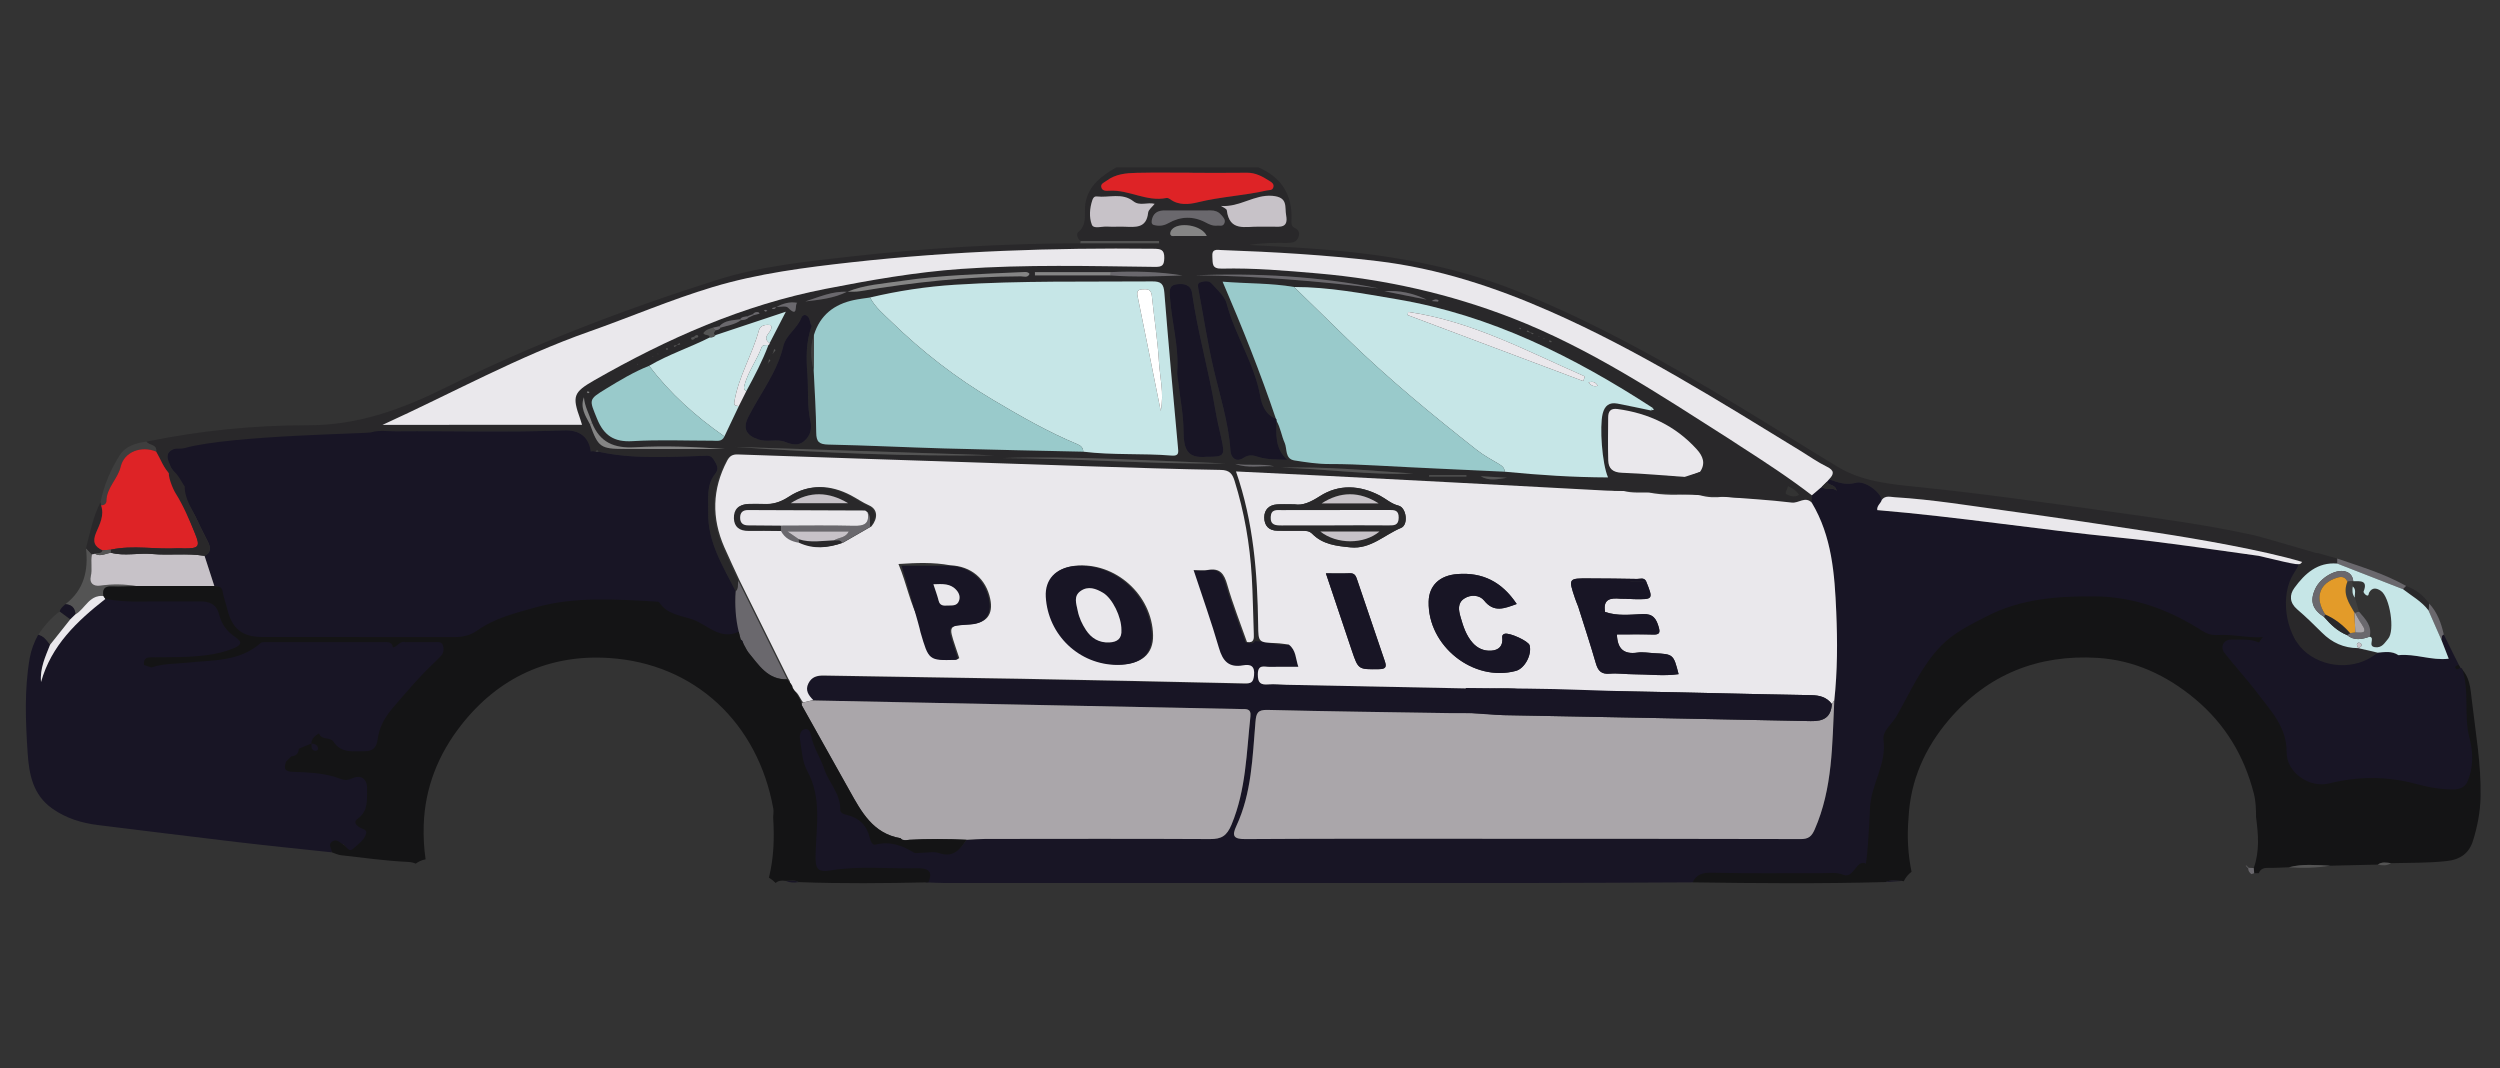 <?xml version="1.0" encoding="utf-8"?>
<!-- Generator: Adobe Illustrator 16.0.0, SVG Export Plug-In . SVG Version: 6.00 Build 0)  -->
<!DOCTYPE svg PUBLIC "-//W3C//DTD SVG 1.1//EN" "http://www.w3.org/Graphics/SVG/1.1/DTD/svg11.dtd">
<svg version="1.1" xmlns="http://www.w3.org/2000/svg" xmlns:xlink="http://www.w3.org/1999/xlink" x="0px" y="0px" width="305.5px"
	 height="130.552px" viewBox="-91.302 -13.448 305.5 130.552" enable-background="new -91.302 -13.448 305.5 130.552"
	 xml:space="preserve">
<rect x="-91.302" y="-13.448" width="305.5" height="130.552" fill="#333333" stroke="none"/>
<g id="Layer_1">
</g>
<g id="Layer_2">
	<g>
		<path fill-rule="evenodd" clip-rule="evenodd" fill="#29282A" d="M40.749,16.006c-0.421-0.273-0.53-0.893-0.311-1.069
			c1.21-0.975,0.687-2.342,0.893-3.522c0.39-2.246,2.005-3.375,3.769-4.409c5.791,0,11.582,0,17.373,0
			c2.834,1.212,4.175,3.361,4.048,6.437c-0.014,0.355-0.066,0.746,0.354,0.941c0.501,0.232,0.698,0.604,0.501,1.129
			c-0.242,0.648-0.782,0.73-1.392,0.724c-1.535-0.018-3.07-0.006-4.61,0.246c2.543,0.147,5.089,0.265,7.628,0.447
			c8.611,0.618,17.045,1.959,25.141,5.214c9.553,3.841,18.462,8.867,27.238,14.172c3.968,2.399,7.894,4.868,11.861,7.269
			c2.983,1.804,6.363,2.125,9.727,2.467c7.85,0.798,15.659,1.91,23.473,3.002c5.915,0.826,11.837,1.613,17.675,2.902
			c1.148,0.254,6.676,1.924,7.813,2.229c0.041,0.586-1.584,0.555-1.654,1.086c3.248,0.874-4.037-1.044-4.355-1.052
			c-4.46-1.068-8.975-1.861-13.507-2.548c-6.111-0.927-12.225-1.846-18.349-2.684c-4.599-0.629-9.185-1.392-13.825-1.674
			c-0.543-0.032-1.148-0.243-1.583,0.319c-0.212-1.012-2.087-2.386-3.195-2.08c-1.212,0.335-2.203-0.071-3.259-0.423
			c0.639-0.647,0.671-1.095-0.276-1.555c-1.106-0.537-2.122-1.264-3.176-1.909c-9.977-6.102-19.881-12.333-30.625-17.061
			c-6.771-2.979-13.721-5.268-21.119-6.148c-6.315-0.752-12.647-1.118-18.993-1.345c-0.637-0.023-1.245-0.21-1.163,0.829
			c0.062,0.792-0.112,1.466,1.147,1.437c3.926-0.094,7.838,0.247,11.75,0.586c8.163,0.707,16.077,2.482,23.708,5.445
			c9.574,3.716,18.076,9.381,26.676,14.857c0.395,0.27,1.208,0.962,1.304,0.852c2.948,1.902,5.891,3.813,8.67,5.96
			c-0.003,0.3-0.006,0.6-0.01,0.898c-0.793-0.821-1.599,0.096-2.435-0.005c-2.78-0.335-5.584-0.487-8.378-0.711
			c-0.411-1.515-1.476-2.417-2.84-3.042c0.724-1.047,0.346-1.938-0.405-2.765c-2.6-2.865-5.872-4.397-9.671-4.916
			c-0.854-0.117-1.142,0.278-1.148,1.012c-0.016,1.748-0.039,3.497,0.006,5.245c0.027,1.024,0.554,1.489,1.672,1.531
			c2.67,0.098,5.336,0.346,8.004,0.533c0.973,3.226-1.461,1.455-2.465,1.811c-0.061-0.229-0.108-0.472-0.402-0.514
			c-0.379-0.054-0.482,0.209-0.562,0.496c-0.192-0.009-0.384-0.017-0.576-0.025c0.061-0.688-0.432-0.923-0.938-1.149
			c-0.873-0.591-1.753-1.314-2.52,0.132l0.018,0.011c-0.229,0.132-0.833,0.058-0.328,0.595c0,0.113,0.001,0.228,0.001,0.341
			c-0.717-0.016-1.434-0.012-2.15-0.049c-6.281-0.33-12.563-0.671-18.844-1.004c-5.155-0.271-10.309-0.542-15.464-0.804
			c-3.593-0.183-7.188-0.35-10.933-0.531c2.154,6.215,2.62,12.473,2.707,18.783c0.029,2.115,0.021,2.107,2.215,2.197
			c0.511,0.02,1.019,0.113,1.529,0.173c-1.36,0.226-2.818-0.408-4.129,0.513c-0.14,0.099-1.274,0.248-1.141-0.775
			c0.893,0.142,0.859-0.427,0.836-1.044c-0.091-2.322-0.111-4.648-0.249-6.968c-0.236-3.974-0.914-7.874-2.099-11.685
			c-0.278-0.892-0.639-1.318-1.7-1.336c-5.42-0.087-10.839-0.279-16.258-0.446c-3.613-0.111-7.225-0.243-10.838-0.364
			C19.98,42.859,9.347,42.511-1.284,42.136c-0.666-0.023-1.015,0.195-1.318,0.773c-1.831,3.474-1.906,6.995-0.342,10.566
			c0.596,1.362,1.24,2.703,1.862,4.053c-0.096,0.432,0.08,0.93-0.315,1.288c-1.558-3.084-3.454-6.017-3.368-9.714
			c0.038-1.645-0.261-3.262,0.881-4.683c0.452-0.563,0.201-1.061-0.176-1.66c-0.398-0.633-0.728-0.523-1.347-0.502
			c-4.261,0.141-8.536,0.41-12.758-0.505c-0.106-0.203-0.214-0.256-0.325-0.003l-0.009,0.007c-0.2,0.002-0.4,0.005-0.601,0.007
			c-0.219-1.74-1.311-2.696-3.259-2.619c-6.87,0.268-13.742,0.048-20.612,0.108c-0.888,0.008-1.746,0.087-2.589,0.354
			c-6.281,0.475-12.583,0.708-18.832,1.575c-1.327-0.06-2.685-0.253-3.738,0.867c-0.247-0.042-0.576,0.002-0.729-0.141
			c-0.51-0.474-1.071-0.715-1.631-0.248c-0.659,0.549-0.214,1.228,0.002,1.83c0.101,0.28,0.326,0.515,0.495,0.77
			c-0.162,0.099-0.324,0.198-0.487,0.298c-0.829-0.787-1.179-1.87-1.737-2.823c0.119-0.91-0.867-0.734-1.188-1.212
			c6.511-1.345,13.133-2.012,19.739-2.002c6.119,0.009,11.465-1.952,16.762-4.578c10.71-5.31,21.845-9.581,33.228-13.184
			c5.317-1.683,10.882-2.244,16.408-2.866c9.29-1.047,18.616-1.581,27.967-1.613c3.212,0,6.425,0,9.638,0
			c-0.001-0.091-0.002-0.182-0.002-0.273C47.139,16.006,43.944,16.006,40.749,16.006z M2.604,30.899
			c0.079-0.109,0.158-0.218,0.237-0.327c-0.056-0.033-0.113-0.067-0.168-0.101c-0.028,0.138-0.056,0.276-0.083,0.414
			c-0.048,0.055-0.098,0.11-0.146,0.164C2.497,30.999,2.551,30.949,2.604,30.899z M3.23,29.665c0.08-0.112,0.16-0.224,0.241-0.336
			c-0.058-0.038-0.116-0.076-0.173-0.113c-0.034,0.139-0.068,0.277-0.102,0.417c-0.045,0.06-0.089,0.119-0.134,0.179
			C3.118,29.762,3.174,29.714,3.23,29.665z M-8.569,28.723c0.13-0.031,0.259-0.062,0.388-0.092
			c-0.035-0.052-0.068-0.103-0.102-0.154c-0.097,0.081-0.194,0.161-0.292,0.242c-0.132,0.027-0.264,0.055-0.396,0.082
			c0.033,0.054,0.065,0.107,0.098,0.161C-8.771,28.882-8.669,28.802-8.569,28.723z M-6.344,27.855
			c0.14-0.067,0.465-0.021,0.338-0.271c-0.093-0.183-0.333-0.035-0.468,0.116c-0.128,0.095-0.479,0.044-0.346,0.29
			C-6.718,28.181-6.483,28-6.344,27.855z M95.663,27.175c0.115,0.079,0.23,0.159,0.349,0.23c0.004,0.002,0.055-0.074,0.085-0.114
			c-0.142-0.042-0.284-0.084-0.425-0.126c-0.104-0.08-0.208-0.159-0.312-0.239c-0.033,0.055-0.067,0.11-0.101,0.165
			C95.394,27.119,95.529,27.147,95.663,27.175z M0.019,25.201c-0.318,0.059-0.666,0.047-0.877,0.365
			c-0.895,0.141-1.85,0.098-2.54,0.851c-0.263,0.061-0.526,0.121-0.79,0.182c-0.423,0.145-0.877,0.237-1.156,0.656
			c0.155,0.356,0.708,0.094,0.8,0.525c-2.443,1.233-5.063,2.087-7.433,3.475c-1.874,0.745-3.594,1.782-5.304,2.828
			c-2.138,1.309-2.019,1.287-1.063,3.638c0.832,2.049,2.08,2.877,4.345,2.74c3.238-0.197,6.496-0.054,9.745-0.056
			c0.551,0,1.165,0.174,1.472-0.519c0.586-1.236,1.175-2.471,1.762-3.706c0.305-0.609,0.611-1.219,0.916-1.828
			c0.997-1.835,1.968-3.681,2.706-5.64c0.098-0.044,0.146-0.121,0.147-0.228c0.604-1.171,1.206-2.343,1.977-3.839
			c-3.101,1.033-5.852,1.95-8.603,2.866c-0.354-0.198-0.086-0.395,0.001-0.592c0.24-0.042,0.488-0.07,0.614-0.326
			c0.849-0.261,1.754-0.366,2.496-0.917c0.338-0.021,0.675-0.043,0.928-0.314c0.21-0.099,0.421-0.197,0.632-0.296
			c0.241-0.061,0.482-0.121,0.724-0.181c-0.05-0.063-0.091-0.167-0.152-0.181c-0.271-0.063-0.5,0.023-0.674,0.247
			C0.469,25.034,0.244,25.118,0.019,25.201z M3.523,24.058c0.502,0.019,1.213-0.169,1.47,0.092c1.314,1.328,0.761-0.396,1.126-0.595
			c-0.949-0.17-1.78,0.104-2.58,0.521c-0.169,0.041-0.337,0.082-0.505,0.124c0.029,0.037,0.052,0.1,0.086,0.106
			C3.327,24.35,3.472,24.277,3.523,24.058z M44.428,20.209c2.921,0.226,5.841,0.102,8.762,0c-2.902-0.469-5.819-0.528-8.744-0.406
			c-3.093,0-6.187,0-9.279,0c0.001,0.136,0.001,0.271,0.001,0.406C38.255,20.209,41.341,20.209,44.428,20.209z M-18.965,38.214
			c-0.327-1.036-0.899-1.999-0.98-3.117c-0.484,1.265,0.184,2.278,0.745,3.314c1.002,2.797,1.282,2.998,4.231,3.004
			c1.291,0.004,2.582,0.003,3.873,0.003c2.792,0,5.583,0,8.375,0c-3.66-0.266-7.329-0.426-10.975-0.211
			C-16.259,41.359-18.001,40.61-18.965,38.214z M12.216,22.197c0.516-0.015,1.042,0.032,1.546-0.053
			c6.521-1.094,13.075-1.811,19.696-1.824c0.342,0,0.824,0.225,1.044-0.294c-0.195-0.27-0.463-0.238-0.707-0.227
			c-5,0.239-10.015,0.347-14.97,1.091c-2.212,0.332-4.486,0.457-6.6,1.323c-1.829-0.107-3.452,0.648-5.129,1.178
			C8.849,23.181,10.611,23.01,12.216,22.197z M8.133,31.821c0.113,2.528,0.291,5.056,0.309,7.586
			c0.008,1.144,0.351,1.45,1.493,1.473c4.7,0.095,9.397,0.336,14.097,0.471c5.679,0.162,11.361,0.269,17.041,0.398
			c3.592,0.444,7.215,0.182,10.813,0.476c0.92,0.075,0.815-0.401,0.755-1.045c-0.579-6.286-1.155-12.573-1.659-18.865
			c-0.085-1.052-0.391-1.381-1.46-1.373c-8.047,0.062-16.101-0.106-24.137,0.408c-3.49,0.223-6.958,0.747-10.373,1.559
			c-0.651,0.102-1.31,0.173-1.954,0.31c-2.416,0.513-4.143,1.832-4.895,4.264C7.677,28.925,7.759,30.372,8.133,31.821z
			 M64.676,37.962c0.504,0.844,0.617,1.837,1.008,2.705c0.333,0.739-0.001,1.964,1.205,2.153c1.407,0.221,2.834,0.443,4.252,0.438
			c1.905-0.006,3.798,0.071,5.697,0.176c5.244,0.289,10.491,0.512,15.736,0.761c4.167,0.407,8.34,0.687,12.626,0.699
			c-0.735-1.673-1.047-6.233-0.653-7.8c0.243-0.971,0.81-1.413,1.795-1.224c1.363,0.26,2.719,0.557,4.078,0.837
			c0.129-0.028,0.258-0.057,0.388-0.084c-0.055-0.077-0.108-0.155-0.162-0.231c-9.641-6.255-19.772-11.328-31.255-13.271
			c-4.167-0.705-8.313-1.5-12.559-1.497c-2.831-0.49-5.693-0.401-8.731-0.647c2.439,5.664,4.623,11.148,6.511,16.745
			c-1.278-0.477-1.721-1.699-1.914-2.771c-0.719-4.013-3.08-7.405-4.102-11.301c-0.237-0.905-1.146-1.654-1.808-2.423
			c-0.385-0.448-0.963-0.305-1.452-0.16c-0.273,0.081-0.271,0.389-0.221,0.663c0.615,3.274,1.114,6.575,1.867,9.816
			c0.771,3.326,1.835,6.587,2.071,10.02c0.077,1.119,0.854,1.445,1.561,0.965c0.708-0.481,1.247-0.33,1.854-0.14
			c1.08,0.339,2.173,0.302,3.545,0.353C64.422,41.304,64.686,39.601,64.676,37.962z M-44.55,38.467c8.095,0,16.189,0,24.372,0
			c-0.078-0.252-0.143-0.492-0.226-0.725c-0.995-2.765-0.848-3.247,1.723-4.718c8.895-5.086,18.154-9.202,28.301-11.181
			c5.475-1.068,10.95-2.037,16.51-2.428c7.897-0.556,15.808-0.348,23.713-0.249c0.914,0.012,1.108-0.215,1.129-1.09
			c0.026-1.062-0.471-1.114-1.313-1.124c-12.308-0.139-24.595,0.288-36.831,1.645c-5.732,0.636-11.467,1.363-17.025,3.033
			c-5.135,1.543-10.06,3.667-15.111,5.445C-28.006,30.135-36.08,34.612-44.55,38.467z M56.117,42.375
			c2.217,0.003,2.294-0.095,1.823-2.277c-0.248-1.15-0.538-2.292-0.729-3.453c-0.791-4.792-2.159-9.467-2.845-14.281
			c-0.15-1.055-1.032-1.193-1.915-1.065c-0.946,0.137-0.835,0.852-0.788,1.549c0.21,3.06,1.114,6.051,0.89,9.157
			c-0.032,0.452,0.091,0.914,0.144,1.372c0.223,1.921,0.612,3.841,0.625,5.764C53.338,41.48,53.76,42.579,56.117,42.375z
			 M7.894,26.374c-0.302-0.361-0.129-0.994-0.657-1.278c-0.269-0.145-0.52,0.036-0.618,0.293c-0.499,1.313-1.878,2.095-2.203,3.467
			c-0.762,3.227-2.831,5.788-4.279,8.664c-0.703,1.396-0.247,2.233,1.23,2.735c1.114,0.38,2.236-0.111,3.277,0.299
			c0.81,0.319,1.588,0.523,2.302-0.084c0.755-0.643,1.013-1.452,0.782-2.481c-0.415-1.859-0.225-3.78-0.365-5.668
			C7.219,30.398,7.159,28.361,7.894,26.374z M54.416,7.669c0-0.004,0-0.008,0-0.013c-2.271,0-4.542-0.037-6.811,0.015
			C46.32,7.7,45.026,7.808,43.928,8.635c-0.287,0.215-0.737,0.356-0.657,0.767c0.102,0.515,0.611,0.48,1.013,0.456
			c2.374-0.143,4.533,1.384,6.953,0.888c0.131-0.027,0.318,0.049,0.434,0.137c1.067,0.808,2.347,0.649,3.429,0.383
			c2.771-0.68,5.624-0.806,8.395-1.438c0.291-0.066,0.655,0.022,0.788-0.344c0.163-0.451-0.188-0.653-0.491-0.844
			c-0.832-0.525-1.672-0.995-2.721-0.979C58.853,7.691,56.635,7.669,54.416,7.669z M49.794,11.459
			c-0.895-0.222-1.82,0.299-2.588-0.306c-1.379-1.086-2.98-0.417-4.475-0.592c-0.314-0.037-0.464,0.19-0.546,0.438
			c-0.334,0.997-0.415,2.093-0.063,3.01c0.216,0.562,1.212,0.19,1.857,0.232c0.717,0.046,1.439-0.011,2.159,0.016
			c1.329,0.05,2.663,0.202,2.861-1.71C49.038,12.171,49.503,11.839,49.794,11.459z M57.906,11.717
			c0.246,0.178,0.683,0.333,0.708,0.539c0.321,2.628,2.291,1.958,3.905,1.993c0.567,0.012,1.136-0.013,1.703,0.001
			c0.949,0.023,1.923,0.161,1.645-1.365c-0.197-1.079,0.267-2.233-1.683-2.402C61.983,10.293,60.198,11.898,57.906,11.717z
			 M57.45,14.123c0.236-0.042,0.677,0.157,0.861-0.272c0.195-0.458-0.135-0.766-0.419-1.078c-0.339-0.375-0.754-0.509-1.244-0.507
			c-1.861,0.007-3.721,0.014-5.581,0.002c-0.74-0.005-1.334,0.205-1.566,0.968c-0.085,0.281-0.167,0.716,0.195,0.809
			c0.591,0.151,1.167,0.125,1.772-0.219c1.479-0.842,3.028-0.899,4.568-0.087C56.448,13.956,56.86,14.177,57.45,14.123z
			 M30.14,42.19c-10.522-0.34-21.044-0.682-31.567-1.022C9.092,41.894,19.619,42.332,30.14,42.19z M58.471,43.179
			c-9.094-0.311-18.18-0.932-27.286-0.653C40.285,42.559,49.368,43.312,58.471,43.179z M77.169,21.795
			c-7.399-1.501-14.878-1.877-22.401-1.613C62.266,20.272,69.727,20.904,77.169,21.795z M81.394,44.42
			c-5.386-0.37-10.765-0.881-16.179-0.717C70.615,43.823,75.979,44.641,81.394,44.42z M56.167,15.392
			c-0.603-1.364-3.499-1.783-4.293-0.762c-0.11,0.143-0.207,0.38-0.168,0.537c0.083,0.326,0.408,0.218,0.64,0.22
			C53.565,15.397,54.785,15.392,56.167,15.392z M77.874,22.14c1.723,0.343,3.445,0.687,5.168,1.03
			C81.41,22.392,79.703,21.991,77.874,22.14z M64.415,43.533c-1.559-0.354-3.183-0.04-4.773-0.293
			C61.184,43.825,62.811,43.437,64.415,43.533z M83.347,44.632c-0.009,0.05-0.02,0.101-0.03,0.15c1.524,0,3.05,0,4.575,0
			c0-0.05,0-0.1,0.001-0.15C86.378,44.632,84.863,44.632,83.347,44.632z M127.205,45.965c-0.099,0.36-0.457,0.878-0.213,0.985
			c0.419,0.186,0.987,0.437,1.548,0.076C128.196,46.453,127.712,46.222,127.205,45.965z M89.644,44.746
			c1.042,0.643,2.133,0.339,3.216,0.188C91.789,44.871,90.717,44.808,89.644,44.746z M83.659,23.339
			c0.327,0.035,0.548,0.062,0.769,0.073c0.015,0,0.061-0.178,0.049-0.183C84.244,23.117,84.008,23.085,83.659,23.339z
			 M105.993,45.948c-0.083-0.05-0.156-0.125-0.231-0.127c-0.078-0.003-0.159,0.065-0.238,0.101c0.073,0.045,0.145,0.123,0.22,0.128
			C105.822,46.054,105.903,45.988,105.993,45.948z M2.461,24.493c-0.103-0.031-0.19-0.069-0.282-0.079
			c-0.034-0.003-0.076,0.059-0.113,0.091c0.068,0.046,0.135,0.124,0.206,0.127C2.329,24.635,2.391,24.55,2.461,24.493z
			 M94.564,26.721c-0.024-0.036-0.041-0.091-0.073-0.103c-0.041-0.015-0.096,0.007-0.144,0.013c0.032,0.054,0.064,0.108,0.095,0.162
			C94.483,26.769,94.524,26.745,94.564,26.721z M98.222,28.385c0.032-0.036,0.066-0.073,0.099-0.11
			c-0.082-0.042-0.161-0.093-0.247-0.12c-0.024-0.006-0.071,0.063-0.107,0.098C98.049,28.296,98.131,28.338,98.222,28.385z
			 M-9.918,29.153c0.01,0.037,0.007,0.091,0.03,0.105c0.036,0.022,0.102,0.039,0.134,0.021c0.118-0.067,0.102-0.138-0.037-0.171
			C-9.827,29.099-9.875,29.136-9.918,29.153z M-19.257,34.46c-0.084-0.029-0.159-0.066-0.238-0.076
			c-0.028-0.003-0.064,0.057-0.096,0.089c0.054,0.044,0.112,0.125,0.164,0.122C-19.368,34.591-19.316,34.51-19.257,34.46z
			 M-13.39,31.109l0.059-0.078l-0.098-0.012L-13.39,31.109z M-11.579,30.108l0.082,0.05l0.011-0.077L-11.579,30.108z
			 M-10.956,29.799l0.074,0.045l0.01-0.068L-10.956,29.799z M97.29,27.938l0.109,0.059l0.01-0.094L97.29,27.938z M96.826,27.648
			l-0.096-0.057l-0.01,0.09L96.826,27.648z"/>
		<path fill-rule="evenodd" clip-rule="evenodd" fill="#181525" d="M132.201,45.129c1.056,0.352,2.046,0.758,3.259,0.423
			c1.108-0.306,2.983,1.068,3.195,2.08c-0.11,0.437-0.622,0.691-0.557,1.256c9.854,0.82,19.62,2.363,29.451,3.345
			c5.74,0.573,11.437,1.462,17.149,2.24c0.406,0.117,4.549,0.874,4.955,0.991c-1.162,3.134-2.287,5.313-0.348,9.462
			c-1.939-0.18-7.694-0.573-9.532-0.465c-0.851,0.051-1.379-0.136-2.06-0.567c-3.967-2.521-8.246-4.116-13.023-4.154
			c-4.587-0.037-9.091,0.292-13.268,2.465c-1.957,1.018-3.937,1.943-5.522,3.577c-2.425,2.5-3.456,5.361-5.14,8.303
			c-0.541,0.943-1.736,1.766-1.586,2.875c0.402,2.982-1.518,5.428-1.646,8.295c-0.099,2.242-0.343,7.592-0.897,7.049l-0.033,0.033
			c-0.639-0.137-0.891,0.338-1.23,0.73c-0.359,0.42-0.721,0.863-1.402,0.594c-0.857-0.34-1.75-0.09-2.619-0.094
			c-4.29-0.018-8.449-0.107-12.737-0.217c-1.253-0.033-2.094-0.078-3.087,1.027c-7.122,0.029-14.246,0.078-21.37,0.082
			c-23.284,0.01-46.568,0.004-69.853,0c-0.721,0-1.753-0.053-2.474-0.082c0.766-1.68-0.217-1.43-1.2-1.41
			c-3.451,0.076-6.909-0.309-10.356,0.252c-1.802,0.293-2.27-0.545-2.221-2.371c0.089-3.381,0.765-6.834-1.029-10.096
			c-0.617-1.119-0.668-2.568-0.883-3.883c-0.067-0.412,0.345-1.344,0.823-1.498c0.633-0.205,1.087,0.75,1.17,1.156
			c0.292,1.436,1.094,2.576,1.538,3.922c0.563,1.707,2.081,3.115,2.007,5.072c-0.014,0.377,0.43,0.535,0.801,0.619
			c1.498,0.346,2.417,1.289,2.774,2.789c0.102,0.424,0.195,0.621,0.621,0.516c1.741-0.43,3.043,0.096,4.491,0.986
			c0.225,0.139,0.608,0.025,0.919,0.025c0.724,0.002,1.511-0.184,2.159,0.037c1.737,0.596,2.562-0.117,3.358-1.318
			c0.771-0.037,1.543-0.104,2.315-0.105c9.147-0.008,18.294-0.033,27.44,0.016c1.402,0.008,2.055-0.365,2.642-1.779
			c1.769-4.262,1.817-8.762,2.305-13.213c0.113-1.025-0.575-0.885-1.192-0.898c-6.354-0.125-12.707-0.252-19.061-0.381
			c-11.111-0.223-22.222-0.447-33.333-0.672c-0.56-0.576-1.022-1.178-0.583-2.041c0.405-0.795,1.06-0.969,1.919-0.953
			c7.997,0.152,15.995,0.248,23.992,0.395c9.138,0.168,18.276,0.361,27.413,0.572c0.767,0.018,1.037-0.127,1.127-0.979
			c0.127-1.189-0.454-1.387-1.329-1.232c-1.753,0.307-2.491-0.504-2.959-2.121c-0.917-3.167-2.031-6.278-3.098-9.52
			c0.721,0,1.248,0.076,1.745-0.014c1.494-0.271,1.992,0.48,2.372,1.814c0.674,2.367,1.59,4.666,2.404,6.992
			c1.179,0.295,1.001-0.057,1.141-0.154c1.486,0.036,2.769,0.643,4.129,0.417c0.902,0.68,0.831,1.739,1.167,2.72
			c-1.252,0-2.386-0.016-3.519,0.006c-0.636,0.012-1.425-0.365-1.433,0.916c-0.007,1.092,0.374,1.303,1.324,1.223
			c0.714-0.061,1.442,0.035,2.165,0.049c7.847,0.16,15.695,0.316,23.542,0.475c0.007,0.172,0.016,0.342,0.023,0.512
			c-1.438,0.266-1.57,0.623-0.93,2.484c-0.419,0.043-0.839,0.084-1.26,0.127c-0.406-0.045-0.813-0.088-1.22-0.133
			c-7.485-0.121-14.971-0.209-22.454-0.395c-1.223-0.029-1.388,0.391-1.48,1.469c-0.367,4.303-0.456,8.674-2.331,12.703
			c-0.571,1.225-0.354,1.623,1.11,1.613c9.447-0.064,18.896-0.039,28.343-0.039c13.171,0.002,26.343-0.002,39.514,0.037
			c0.944,0.004,1.332-0.334,1.692-1.154c2.223-5.055,2.144-10.445,2.404-15.789c0.39-3.594,0.394-7.197,0.24-10.798
			c-0.198-4.627-0.521-9.245-2.995-13.37c0.004-0.299,0.007-0.599,0.01-0.898c0.406-0.347,0.812-0.692,1.218-1.039
			c0.528,0.496,1.214-0.044,1.812,0.475c-0.172-0.831-0.971-0.583-1.194-1.085C132.027,45.328,132.114,45.229,132.201,45.129z"/>
		<path fill-rule="evenodd" clip-rule="evenodd" fill="#181525" d="M-50.763,90.709c-3.838-0.414-7.68-0.799-11.514-1.25
			c-5.681-0.67-11.357-1.385-17.034-2.082c-2.02-0.248-3.914-0.824-5.603-2.018c-2.375-1.676-2.84-4.203-3.011-6.813
			c-0.255-3.857-0.411-7.727,0.254-11.566c0.174-1.006,0.547-1.97,1.04-2.876c0.7,0.158,1.057,0.717,1.448,1.234
			c-0.575,1.456-1.252,2.884-1.106,4.556c1.253-4.467,4.399-7.749,7.871-10.466c1.442,0.275,2.897,0.343,4.365,0.323
			c2.374-0.032,4.751,0.015,7.125-0.02c1.22-0.017,2.394,0.635,2.723,1.948c0.283,1.128,0.946,2.049,1.932,2.699
			c0.971,0.641,3.406,0.333,3.71,0.333c4.697-0.006,18.399-0.005,23.096-0.003c0.51,0-10.64,16.974-10.668,18.259
			c-0.028,1.281,0.172,2.682-1.132,3.615c-0.564,0.404-0.258,0.771,0.206,1.07c0.318,0.207,0.958,0.246,0.808,0.768
			c-0.232,0.814-1.306,1.607-1.894,2.152c-0.572,0.527-0.821-0.668-1.244-0.855c-0.405-0.182-0.085,0.578-0.618,0.867
			C-50.717,90.969-50.743,90.252-50.763,90.709z"/>
		<path fill-rule="evenodd" clip-rule="evenodd" fill="#141415" d="M210.745,72.037c-0.156-1.344-0.232-2.848-1.398-3.889
			c0.963,2.814,0.061,5.805,0.826,8.641c0.455,1.682,0.463,3.322-0.268,4.975c-0.307,0.695-0.668,0.938-1.375,0.945
			c-1.559,0.018-3.068-0.258-4.559-0.664c-3.541-0.961-7.113-0.953-10.641-0.072c-2.426,0.605-4.92-1.025-4.895-3.496
			c0.031-3.07-1.965-5.102-3.637-7.307c-1.301-1.715-2.614-3.424-3.943-5.118c-0.615-0.784-0.404-1.058,0.531-1.038
			c1.13,0.024,2.275-0.104,3.359,0.362c0.332,0.144,0.682,0.323,0.932-0.137c-0.123-0.275-0.246-0.555-0.367-0.833
			c-1.861,0.146-3.7-0.364-5.538-0.256c-0.851,0.05-1.379-0.136-2.06-0.568c-3.967-2.521-8.246-4.114-13.023-4.153
			c-4.587-0.038-9.091,0.292-13.268,2.464c-1.957,1.018-3.937,1.944-5.522,3.579c-2.425,2.499-3.767,5.671-5.45,8.612
			c-0.541,0.943-1.736,1.766-1.586,2.875c0.402,2.982-1.518,5.428-1.645,8.295c-0.098,2.242-0.402,7.676-0.619,6.77
			c-0.639-0.135-0.891,0.34-1.23,0.732c-0.359,0.42-0.732,0.965-1.414,0.695c-0.857-0.34-1.738-0.191-2.607-0.195
			c-4.29-0.02-8.584,0.059-12.871-0.051c-1.253-0.031-2.312-0.1-2.953,1.172c7.867,0.113,15.733,0.18,23.601-0.037
			c0.659-0.314,1.35-0.15,2.03-0.137c0.063,0.014,0.123,0.029,0.179,0.047c0.221-0.461,0.552-0.861,0.958-1.166
			c-0.438-2.078-0.57-4.287-0.366-6.641c0.232-4.545,2.003-8.486,4.904-11.902c4.763-5.609,10.986-8.045,18.223-7.592
			c4.445,0.279,8.414,2.121,11.868,5.004c3.679,3.07,6.011,6.943,7.195,11.568c0.25,0.977,0.266,1.928,0.273,2.904
			c0.277,2.086,0.449,4.166-0.285,6.205c0.018,0.209,0.033,0.418,0.053,0.625c0.188,0,0.375,0,0.563,0
			c0.223-0.57,0.668-0.662,1.227-0.65c0.82,0.018,1.645-0.045,2.465-0.072c1.658-0.439,3.338-0.264,5.014-0.191l5.846-0.135
			c0.5-0.371,1.057-0.238,1.605-0.174c2.262-0.057,4.521-0.008,6.787-0.254c1.713-0.184,2.768-0.979,3.238-2.496
			c0.535-1.717,0.879-3.482,0.922-5.311C211.913,79.951,211.206,76.004,210.745,72.037z"/>
		<path fill-rule="evenodd" clip-rule="evenodd" fill="#181525" d="M209.56,68.248c0.963,2.813,0.158,5.705,0.924,8.541
			c0.457,1.682,0.463,3.633-0.268,5.285c-0.309,0.695-0.979,0.938-1.686,0.945c-1.559,0.018-3.068-0.258-4.559-0.662
			c-3.541-0.963-7.113-0.955-10.641-0.072c-2.426,0.605-5.23-1.338-5.205-3.809c0.031-3.07-1.965-5.102-3.635-7.307
			c-1.303-1.715-2.615-3.113-3.945-4.807c-0.615-0.785-0.094-1.68,0.842-1.659c1.13,0.023,2.275-0.104,3.359,0.361
			c3.316-5.104,4.309,0.279,4.559-0.179c4.752,1.04,3.566,3.102,7.639,2.598c1.557-0.656,2.715-1.978,4.844-0.869
			c2.055-0.217,4.039,0.686,6.143,0.43c-0.318-0.818-0.611-1.571-0.902-2.323c0.104-0.206-0.033-0.529,0.303-0.624
			c0.598,1.237,1.92,3.891,2.02,4.053L209.56,68.248z"/>
		<path fill-rule="evenodd" clip-rule="evenodd" fill="#29282A" d="M199.253,66.307c-2.725,2.271-6.762,1.877-9.061-0.294
			c-2.227-2.102-2.928-6.786-1.154-9.46c0.66-0.996,1.174-2.491,2.85-2.435c0.807,0.229,1.611,0.459,2.418,0.688
			c0.002,0.206,0.006,0.411,0.006,0.616c-2.42-0.197-3.965,1.227-5.24,2.976c-0.621,0.85-0.596,1.806,0.336,2.609
			c1.053,0.906,2.057,1.873,3.037,2.857c1.225,1.228,2.672,1.88,4.408,1.892l-0.01-0.01
			C197.648,65.934,198.45,66.121,199.253,66.307z"/>
		<path fill-rule="evenodd" clip-rule="evenodd" fill="#545454" d="M-74.619,58.166c-1.004,0.024-2.012,0.111-3.012,0.058
			c-0.913-0.048-1.169,0.342-1.035,1.157c-1.736-0.165-2.232,1.559-3.414,2.239c-0.05-0.766-0.452-1.185-1.223-1.24
			c2.28-1.751,2.82-4.141,2.509-6.842c0.24,0.255,0.481,0.512,0.722,0.767c-0.181,0.894,0.072,1.795-0.146,2.717
			c-0.174,0.733,0.282,1.231,1.192,1.097C-77.558,57.903-76.085,57.937-74.619,58.166z"/>
		<path fill-rule="evenodd" clip-rule="evenodd" fill="#3E3E3E" d="M-73.405,40.522c0.321,0.478,1.307,0.302,1.188,1.212
			c-1.808-0.736-3.896-0.001-4.333,1.833c-0.366,1.533-1.734,2.58-1.748,4.218c-0.002,0.311-0.281,0.539-0.655,0.51
			c-0.021-0.126-0.042-0.252-0.064-0.378c0.414-2.056,1.227-3.973,2.335-5.722C-75.978,41.082-74.703,40.684-73.405,40.522z"/>
		<path fill-rule="evenodd" clip-rule="evenodd" fill="#3E3E3E" d="M-85.183,65.339c-0.391-0.518-0.749-1.076-1.448-1.234
			c0.744-1.065,1.563-2.06,2.624-2.83c0.433,0.318,0.864,0.637,1.295,0.956C-83.535,63.267-84.359,64.304-85.183,65.339z"/>
		<path fill-rule="evenodd" clip-rule="evenodd" fill="#6A686D" d="M194.312,55.423c0-0.205-0.004-0.41-0.006-0.616
			c2.863,0.986,5.775,1.848,8.43,3.357c-0.127,0.131-0.256,0.261-0.383,0.391C199.673,57.511,196.993,56.467,194.312,55.423z"/>
		<path fill-rule="evenodd" clip-rule="evenodd" fill="#29282A" d="M-79.018,47.917c0.021,0.126,0.042,0.252,0.063,0.377
			c0.433,1.226-0.165,2.315-0.603,3.348c-0.468,1.104-0.202,1.71,0.795,2.164c-0.158,0.479-0.63,0.255-0.931,0.415
			c-0.126,0.028-0.252,0.056-0.378,0.084c-0.241-0.255-0.482-0.512-0.722-0.767C-80.295,51.636-79.938,49.687-79.018,47.917z"/>
		<path fill-rule="evenodd" clip-rule="evenodd" fill="#545454" d="M40.749,16.006c3.195,0,6.39,0,9.585,0
			c0,0.091,0.001,0.182,0.002,0.273c-3.212,0-6.425,0-9.638,0C40.745,16.193,40.762,16.102,40.749,16.006z"/>
		<path fill-rule="evenodd" clip-rule="evenodd" fill="#6A686D" d="M207.331,64.098c-0.336,0.095-0.199,0.418-0.303,0.624
			c-0.525-1.193-1.049-2.389-1.572-3.582c0.027-0.281,0.055-0.562,0.082-0.842C206.538,61.374,207.021,62.697,207.331,64.098z"/>
		<path fill-rule="evenodd" clip-rule="evenodd" fill="#29282A" d="M205.538,60.298c-0.027,0.28-0.055,0.561-0.082,0.842
			c-0.832-1.104-2.043-1.756-3.104-2.585c0.127-0.13,0.256-0.26,0.383-0.391C203.898,58.577,204.829,59.29,205.538,60.298z"/>
		<path fill-rule="evenodd" clip-rule="evenodd" fill="#181525" d="M-82.712,62.231c-0.432-0.319-0.863-0.638-1.295-0.956
			c0.093-0.411,0.421-0.635,0.705-0.895c0.771,0.056,1.173,0.475,1.223,1.24C-82.291,61.823-82.501,62.027-82.712,62.231z"/>
		<path fill-rule="evenodd" clip-rule="evenodd" fill="#545454" d="M188.411,92.533c1.658-0.439,3.338-0.264,5.014-0.191
			C191.763,92.608,190.091,92.668,188.411,92.533z"/>
		<path fill-rule="evenodd" clip-rule="evenodd" fill="#181525" d="M139.126,94.34c0.659-0.314,1.35-0.15,2.03-0.137
			C140.48,94.248,139.802,94.293,139.126,94.34z"/>
		<path fill-rule="evenodd" clip-rule="evenodd" fill="#545454" d="M199.271,92.207c0.5-0.371,1.057-0.238,1.605-0.174
			C200.37,92.369,199.823,92.321,199.271,92.207z"/>
		<path fill-rule="evenodd" clip-rule="evenodd" fill="#181525" d="M4.716,94.199c0.531,0.004,1.077-0.162,1.577,0.15
			C5.754,94.44,5.225,94.424,4.716,94.199z"/>
		<path fill-rule="evenodd" clip-rule="evenodd" fill="#141415" d="M209.351,68.151c-0.203,0.131-0.455,0.35-0.6,0.002
			c-0.088-0.215,0.18-0.295,0.373-0.34C209.2,67.926,209.275,68.037,209.351,68.151z"/>
		<path fill-rule="evenodd" clip-rule="evenodd" fill="#EAE8EC" d="M130.094,47.975c2.474,4.125,2.797,8.743,2.995,13.37
			c0.153,3.601,0.149,7.204-0.24,10.798c-0.099,0.146-0.198,0.293-0.297,0.439c-0.644-0.846-1.492-1.066-2.548-1.084
			c-7.167-0.117-14.331-0.322-21.498-0.449c-4.378-0.078-8.758-0.068-13.136-0.098c-1.962-0.49-3.955-0.201-5.934-0.244
			c-7.848-0.158-15.695-0.314-23.542-0.475c-0.723-0.014-1.451-0.109-2.165-0.049c-0.95,0.08-1.331-0.131-1.324-1.223
			c0.008-1.281,0.797-0.904,1.433-0.916c1.132-0.021,2.267-0.006,3.519-0.006c-0.336-0.98-0.265-2.04-1.167-2.72
			c-0.51-0.06-1.019-0.153-1.529-0.173c-2.195-0.09-2.186-0.082-2.215-2.197c-0.086-6.31-0.553-12.567-2.707-18.783
			c3.745,0.182,7.339,0.349,10.933,0.531c5.155,0.262,10.309,0.533,15.464,0.804c6.281,0.333,12.563,0.674,18.844,1.004
			c0.716,0.037,1.433,0.033,2.15,0.049c1.015,0.269,2.052,0.162,3.082,0.188c1.771,0.353,3.557,0.286,5.343,0.218
			c0.287,0.032,0.573,0.065,0.858,0.098c0.94,0.295,1.9,0.309,2.869,0.201c2.794,0.224,5.598,0.376,8.378,0.711
			C128.495,48.071,129.301,47.154,130.094,47.975z M109.851,57.581c-0.259-0.501-0.732-0.274-1.102-0.283
			c-1.951-0.044-3.901-0.051-5.852-0.063c-2.555-0.016-2.556-0.012-1.723,2.458c0.112,0.334,0.252,0.658,0.38,0.988
			c0.724,2.303,1.483,4.595,2.153,6.915c0.266,0.92,0.662,1.367,1.695,1.279c0.969-0.082,1.956,0.074,2.936,0.072
			c1.817-0.004,3.644,0.252,5.484-0.014c-0.629-2.441-0.629-2.443-3.014-2.563c-0.669-0.033-1.354-0.168-2.005-0.072
			c-1.694,0.252-2.466-0.479-2.519-2.219c1.483,0,2.966-0.03,4.447,0.014c0.75,0.021,0.862-0.225,0.663-0.903
			c-0.297-1.019-0.678-1.659-1.974-1.601c-1.518,0.069-3.081,0.267-4.582-0.255c-0.286-1.585,0.667-1.737,1.865-1.62
			c0.248,0.024,0.499,0.003,0.749,0.003c0.302,0.019,0.603,0.047,0.905,0.052C110.743,59.807,110.743,59.805,109.851,57.581z
			 M94.04,60.36c-1.813-2.718-4.178-3.894-7.256-3.657c-2.173,0.166-3.461,1.402-3.506,3.364c-0.125,5.426,5.468,9.867,10.66,8.467
			c1.076-0.291,1.98-1.971,1.679-3.123c-0.136-0.517-2.444-1.572-3.038-1.414c-0.262,0.069-0.332,0.239-0.307,0.442
			c0.123,1.048-0.408,1.574-1.386,1.628c-0.86,0.045-1.63-0.294-2.21-0.938c-0.815-0.904-1.177-2.044-1.502-3.186
			c-0.229-0.812-0.4-1.684,0.448-2.246c0.834-0.552,1.915-0.416,2.43,0.233C91.265,61.46,92.538,60.901,94.04,60.36z M70.722,56.613
			c1.088,3.242,2.125,6.348,3.174,9.448c0.792,2.338,0.798,2.297,3.303,2.264c0.839-0.01,0.968-0.266,0.721-0.984
			c-1.132-3.297-2.249-6.6-3.364-9.903c-0.153-0.454-0.282-0.861-0.909-0.834C72.729,56.642,71.81,56.613,70.722,56.613z
			 M66.891,48.181c-0.902,0-1.523-0.033-2.14,0.008c-0.969,0.063-1.559,0.646-1.56,1.583c-0.002,0.994,0.54,1.637,1.636,1.635
			c0.98-0.001,1.959,0.026,2.939,0.011c0.475-0.006,0.918-0.009,1.287,0.365c1.289,1.308,2.965,1.489,4.677,1.656
			c2.469,0.241,4.145-1.542,6.179-2.38c0.924-0.381,0.665-2.476-0.313-2.72c-0.907-0.227-1.509-0.819-2.264-1.217
			c-2.451-1.285-5.018-1.436-7.352,0.065C68.868,47.903,67.885,48.356,66.891,48.181z"/>
		<path fill-rule="evenodd" clip-rule="evenodd" fill="#181525" d="M-0.827,63.854c-2.306,1.09-4.056-0.694-5.904-1.314
			c-1.383-0.464-3.081-0.609-4.013-2.072c-0.058-0.089-0.288-0.085-0.438-0.093c-4.925-0.277-9.892-0.634-14.688,0.718
			c-2.422,0.682-4.963,1.296-7.092,2.807c-0.836,0.593-1.744,0.816-2.756,0.814c-7.849-0.01-15.697,0-23.546-0.009
			c-2.466-0.003-4.001-1.33-4.59-3.776c-0.168-0.697-0.437-1.375-0.551-2.08c-0.106-0.663-0.245-0.643-0.706-0.687
			c-0.398-1.228-0.796-2.455-1.194-3.682c0.792-0.393,0.761-1,0.43-1.676c-0.423-0.866-0.885-1.715-1.278-2.595
			c-0.613-1.372-2.542-4.169-2.838-5.95c-0.168-0.255-0.394-0.49-0.495-0.77c-0.216-0.603-0.662-1.281-0.002-1.83
			c0.56-0.467,1.053-0.166,1.723-0.351c5.832-1.606,22.901-1.747,22.88-1.939c0.842-0.266,2.028-0.108,2.916-0.117
			c6.87-0.061,13.742,0.159,20.612-0.108c1.948-0.077,3.04,0.879,3.259,2.619c0.047-0.144,0.46-0.041,0.601-0.007l0.009-0.007
			c0.108,0.001,0.217,0.002,0.325,0.003c4.223,0.915,8.497,0.646,12.758,0.505c0.619-0.021,0.948-0.131,1.347,0.502
			c0.377,0.599,0.627,1.098,0.176,1.66c-1.142,1.421-0.843,3.039-0.881,4.683c-0.085,3.697,1.81,6.63,3.368,9.714
			C-1.52,60.48-1.223,62.228-0.827,63.854z"/>
		<path fill-rule="evenodd" clip-rule="evenodd" fill="#EAE8EC" d="M5.252,70.826c-0.076-0.438,0.138-0.92-0.212-1.314
			C3.051,65.5,1.062,61.49-0.927,57.477c-0.622-1.35-1.265-2.69-1.861-4.053c-1.564-3.571-1.49-7.092,0.342-10.566
			c0.304-0.577,0.652-0.797,1.318-0.773c10.632,0.375,21.264,0.723,31.896,1.078c3.612,0.122,7.226,0.252,10.838,0.364
			c5.419,0.167,10.837,0.359,16.259,0.448c1.062,0.016,1.421,0.442,1.699,1.334c1.187,3.81,1.863,7.711,2.1,11.685
			c0.139,2.32,0.158,4.646,0.249,6.969c0.024,0.615,0.057,1.185-0.835,1.044c-0.814-2.328-1.73-4.627-2.404-6.994
			c-0.379-1.334-0.878-2.084-2.372-1.813c-0.497,0.09-1.023,0.014-1.745,0.014c1.067,3.241,2.181,6.353,3.098,9.52
			c0.468,1.616,1.206,2.429,2.959,2.12c0.875-0.154,1.456,0.045,1.329,1.232c-0.091,0.854-0.361,0.996-1.127,0.979
			c-9.137-0.209-18.275-0.404-27.413-0.572c-7.998-0.146-15.995-0.242-23.993-0.393c-0.859-0.018-1.514,0.158-1.918,0.953
			c-0.438,0.861,0.023,1.465,0.583,2.041c-0.41,0.1-0.82,0.199-1.229,0.299C6.352,71.826,6.232,70.891,5.252,70.826z M6.497,52.826
			c1.744,0.813,3.493,0.645,5.246,0.034c1.15-0.663,2.3-1.324,3.449-1.986c0.789-0.967,0.8-2.082-0.293-2.564
			c-0.795-0.351-1.47-0.834-2.217-1.226c-2.505-1.316-5.097-1.437-7.466,0.122c-1.078,0.709-2.065,0.989-3.265,0.923
			c-0.565-0.032-1.133-0.004-1.699-0.004c-1.151,0-1.751,0.634-1.715,1.724c0.034,1.032,0.678,1.536,1.743,1.521
			c1.336-0.021,2.674,0.011,4.012,0.019C4.754,52.286,5.548,52.676,6.497,52.826z M24.81,55.63
			c-2.048-0.383-4.099-0.305-6.321-0.157c1.02,2.416,1.406,4.859,2.605,7.015c0.05,0.198,0.1,0.396,0.15,0.593
			c-0.131,0.248-0.078,0.47,0.092,0.676c1.01,3.463,1.01,3.463,4.279,3.383c0.083-0.004,0.166-0.088,0.307-0.166
			c-0.159-0.473-0.322-0.956-0.481-1.438c-0.846-2.549-0.845-2.549,1.864-2.71c1.955-0.116,2.798-1.196,2.403-3.078
			C29.19,57.265,27.367,55.734,24.81,55.63z M45.384,67.752c2.778,0.006,4.271-1.256,4.22-3.573
			c-0.106-4.938-4.613-8.973-9.491-8.496c-2.268,0.222-3.582,1.64-3.467,3.74C36.905,64.093,40.731,67.74,45.384,67.752z"/>
		<path fill-rule="evenodd" clip-rule="evenodd" fill="#C6E6E7" d="M15.012,22.908c3.414-0.813,6.882-1.336,10.373-1.559
			c8.037-0.514,16.09-0.346,24.137-0.408c1.069-0.008,1.375,0.321,1.46,1.373c0.504,6.292,1.08,12.579,1.659,18.865
			c0.06,0.644,0.165,1.121-0.755,1.045c-3.598-0.293-7.222-0.031-10.813-0.476c-0.023-0.463-0.258-0.722-0.696-0.903
			c-3.58-1.488-6.918-3.405-10.259-5.382c-4.584-2.712-8.723-5.925-12.514-9.612C16.675,24.948,15.637,24.097,15.012,22.908z
			 M50.542,36.779c0.422-2.259-0.115-4.13-0.224-6.017c-0.157-2.702-0.601-5.385-0.869-8.082c-0.087-0.869-0.638-0.796-1.207-0.767
			c-0.561,0.029-0.632,0.342-0.528,0.85C48.646,27.31,49.554,31.862,50.542,36.779z"/>
		<path fill-rule="evenodd" clip-rule="evenodd" fill="#C6E6E7" d="M66.832,21.622c4.246-0.003,8.392,0.792,12.559,1.497
			c11.483,1.943,21.615,7.016,31.255,13.271c-0.076,0.105-0.15,0.211-0.226,0.317c-1.358-0.281-2.714-0.578-4.078-0.838
			c-0.985-0.189-1.552,0.253-1.795,1.224c-0.394,1.567-0.082,6.127,0.653,7.8c-4.286-0.013-8.458-0.292-12.626-0.699
			c-0.019-0.47-0.312-0.708-0.694-0.933c-0.92-0.543-1.874-1.059-2.71-1.716c-5.482-4.312-10.864-8.742-15.864-13.615
			C71.147,25.827,68.99,23.725,66.832,21.622z M80.777,24.669c-0.02,0.128-0.04,0.257-0.061,0.385
			c7.15,2.689,14.3,5.378,21.45,8.067c0.07-0.189,0.139-0.377,0.209-0.565C95.343,29.48,88.538,25.79,80.777,24.669z
			 M102.811,33.294c0.386,0.437,0.708,0.533,1.151,0.396C103.691,33.312,103.417,33.086,102.811,33.294z"/>
		<path fill-rule="evenodd" clip-rule="evenodd" fill="#EAE8EC" d="M-44.55,38.467c8.47-3.855,16.544-8.332,25.242-11.393
			c5.051-1.778,9.976-3.901,15.111-5.445c5.559-1.67,11.293-2.396,17.025-3.033c12.236-1.357,24.522-1.784,36.831-1.645
			c0.842,0.01,1.339,0.062,1.313,1.124c-0.021,0.875-0.216,1.102-1.129,1.09c-7.906-0.099-15.816-0.307-23.713,0.249
			c-5.56,0.392-11.036,1.36-16.51,2.428c-10.146,1.979-19.406,6.095-28.301,11.181c-2.571,1.471-2.718,1.953-1.723,4.718
			c0.083,0.233,0.148,0.473,0.226,0.725C-28.361,38.467-36.455,38.467-44.55,38.467z"/>
		<path fill-rule="evenodd" clip-rule="evenodd" fill="#99CACB" d="M66.832,21.622c2.158,2.103,4.315,4.205,6.474,6.308
			c5,4.873,10.382,9.303,15.864,13.615c0.836,0.657,1.79,1.172,2.71,1.716c0.382,0.225,0.675,0.463,0.694,0.933
			c-5.246-0.249-10.493-0.472-15.736-0.761c-1.899-0.105-3.792-0.182-5.697-0.176c-1.417,0.005-2.845-0.217-4.252-0.438
			c-1.207-0.189-0.872-1.414-1.205-2.153c-0.391-0.867-0.504-1.861-1.008-2.705c0.023-0.092,0.001-0.172-0.064-0.242
			c-1.888-5.597-4.072-11.082-6.511-16.745C61.139,21.221,64.001,21.132,66.832,21.622z"/>
		<path fill-rule="evenodd" clip-rule="evenodd" fill="#99CACB" d="M15.012,22.908c0.625,1.189,1.662,2.04,2.591,2.943
			c3.792,3.688,7.93,6.9,12.514,9.612c3.341,1.977,6.679,3.894,10.259,5.382c0.438,0.181,0.673,0.44,0.696,0.903
			c-5.68-0.13-11.362-0.237-17.041-0.398c-4.7-0.135-9.397-0.375-14.097-0.471c-1.142-0.023-1.485-0.329-1.493-1.473
			c-0.018-2.53-0.195-5.058-0.309-7.586c0.01-1.446,0.021-2.893,0.031-4.339c0.751-2.432,2.479-3.751,4.895-4.264
			C13.703,23.081,14.362,23.01,15.012,22.908z"/>
		<path fill-rule="evenodd" clip-rule="evenodd" fill="#EAE8EC" d="M131.323,46.038c-0.406,0.346-0.813,0.692-1.218,1.039
			c-2.78-2.147-5.723-4.058-8.67-5.96c-0.435-0.285-0.869-0.567-1.304-0.852c-8.6-5.476-17.102-11.141-26.676-14.857
			c-7.632-2.963-15.546-4.738-23.708-5.445c-3.912-0.339-7.825-0.68-11.75-0.586c-1.259,0.03-1.085-0.645-1.147-1.437
			c-0.082-1.039,0.526-0.852,1.163-0.829c6.346,0.227,12.678,0.593,18.993,1.345c7.398,0.88,14.348,3.168,21.119,6.148
			c10.744,4.728,20.648,10.959,30.625,17.061c1.055,0.645,2.07,1.372,3.176,1.909c0.948,0.46,0.915,0.907,0.276,1.555
			c-0.087,0.1-0.174,0.199-0.261,0.298C131.735,45.631,131.528,45.835,131.323,46.038z"/>
		<path fill-rule="evenodd" clip-rule="evenodd" fill="#DE2326" d="M-78.763,53.806c-0.996-0.454-1.262-1.06-0.794-2.164
			c0.438-1.032,1.035-2.122,0.603-3.348c0.375,0.03,0.654-0.198,0.656-0.509c0.014-1.639,1.382-2.686,1.748-4.218
			c0.438-1.834,2.525-2.569,4.333-1.833c0.559,0.954,0.908,2.036,1.737,2.823c0.111,0.25,0.222,0.501,0.333,0.751
			c-0.261,0.642,0.205,1.099,0.483,1.542c0.967,1.531,1.51,3.244,2.193,4.896c0.665,1.604,0.466,1.836-1.323,1.819
			c-0.256-0.002-0.515-0.034-0.77-0.019c-2.725,0.17-5.465-0.41-8.181,0.171C-78.085,53.747-78.424,53.777-78.763,53.806z"/>
		<path fill-rule="evenodd" clip-rule="evenodd" fill="#C6E6E7" d="M-1.019,36.179c-0.587,1.235-1.175,2.47-1.762,3.706
			c-3.479-2.436-6.632-5.221-9.196-8.631c2.37-1.388,4.99-2.242,7.433-3.475c0.266,0.019,0.502-0.04,0.668-0.269
			c2.75-0.917,5.501-1.833,8.603-2.866c-0.771,1.496-1.373,2.667-1.977,3.838c-1.191-0.84,0.558-1.352,0.147-2.192
			c-0.562-0.107-1.284-0.027-1.458,0.618c-0.807,2.995-2.514,5.677-3.006,8.776C-1.652,36.218-1.276,36.099-1.019,36.179z"/>
		<path fill-rule="evenodd" clip-rule="evenodd" fill="#181525" d="M64.612,37.72c0.065,0.069,0.087,0.15,0.064,0.242
			c0.01,1.64-0.253,3.342,1.338,4.78c-1.373-0.051-2.466-0.014-3.545-0.353c-0.608-0.19-1.146-0.341-1.854,0.14
			c-0.707,0.48-1.484,0.154-1.561-0.965c-0.235-3.433-1.299-6.694-2.071-10.02c-0.752-3.242-1.251-6.542-1.867-9.816
			c-0.051-0.273-0.053-0.582,0.221-0.663c0.489-0.145,1.067-0.288,1.452,0.16c0.662,0.769,1.571,1.518,1.808,2.423
			c1.022,3.896,3.383,7.289,4.102,11.301C62.89,36.021,63.334,37.243,64.612,37.72z"/>
		<path fill-rule="evenodd" clip-rule="evenodd" fill="#99CACB" d="M-11.977,31.254c2.564,3.41,5.716,6.195,9.196,8.631
			c-0.307,0.693-0.921,0.519-1.472,0.519c-3.249,0.002-6.507-0.141-9.745,0.056c-2.266,0.138-3.514-0.69-4.345-2.74
			c-0.956-2.352-1.075-2.33,1.063-3.638C-15.571,33.036-13.85,31.999-11.977,31.254z"/>
		<path fill-rule="evenodd" clip-rule="evenodd" fill="#181525" d="M56.117,42.375c-2.356,0.204-2.779-0.896-2.795-3.234
			c-0.013-1.922-0.402-3.842-0.625-5.764c-0.053-0.458-0.176-0.92-0.144-1.372c0.224-3.105-0.68-6.097-0.89-9.157
			c-0.048-0.697-0.159-1.412,0.788-1.549c0.883-0.128,1.765,0.01,1.915,1.065c0.687,4.813,2.055,9.489,2.845,14.281
			c0.191,1.16,0.481,2.302,0.729,3.453C58.411,42.281,58.334,42.378,56.117,42.375z"/>
		<path fill-rule="evenodd" clip-rule="evenodd" fill="#181525" d="M7.894,26.374c-0.735,1.987-0.676,4.023-0.531,5.947
			c0.141,1.888-0.05,3.81,0.365,5.668c0.23,1.03-0.027,1.839-0.782,2.481c-0.713,0.607-1.492,0.403-2.302,0.084
			c-1.041-0.41-2.163,0.081-3.277-0.299c-1.477-0.502-1.933-1.339-1.23-2.735c1.448-2.875,3.517-5.437,4.279-8.664
			c0.324-1.373,1.704-2.155,2.203-3.467c0.099-0.257,0.35-0.438,0.618-0.293C7.765,25.38,7.593,26.013,7.894,26.374z"/>
		<path fill-rule="evenodd" clip-rule="evenodd" fill="#EAE8EC" d="M114.899,44.857c-2.668-0.187-5.334-0.435-8.004-0.533
			c-1.118-0.042-1.645-0.507-1.672-1.531c-0.045-1.748-0.022-3.497-0.006-5.245c0.006-0.734,0.294-1.128,1.148-1.012
			c3.8,0.519,7.072,2.051,9.671,4.916c0.75,0.828,1.128,1.718,0.405,2.765C115.927,44.43,115.413,44.643,114.899,44.857z"/>
		<path fill-rule="evenodd" clip-rule="evenodd" fill="#EAE8EC" d="M184.698,54.473c-5.712-0.778-11.409-1.667-17.149-2.24
			c-9.831-0.981-19.598-2.524-29.451-3.345c-0.065-0.564,0.446-0.819,0.557-1.256c0.435-0.563,1.04-0.352,1.583-0.319
			c4.641,0.282,9.227,1.045,13.825,1.674c6.124,0.838,12.237,1.757,18.349,2.684c4.532,0.687,13.003,2.151,17.605,3.548
			C189.679,55.639,189.964,55.736,184.698,54.473z"/>
		<path fill-rule="evenodd" clip-rule="evenodd" fill="#DE2326" d="M54.416,7.669c2.219,0,4.438,0.022,6.655-0.009
			c1.048-0.015,1.889,0.454,2.721,0.979c0.303,0.191,0.654,0.393,0.491,0.844c-0.133,0.366-0.497,0.278-0.788,0.344
			c-2.771,0.632-5.624,0.758-8.395,1.438c-1.082,0.266-2.362,0.425-3.429-0.383c-0.116-0.087-0.303-0.164-0.434-0.137
			c-2.42,0.497-4.58-1.03-6.953-0.888c-0.402,0.024-0.912,0.059-1.013-0.456c-0.081-0.411,0.37-0.552,0.657-0.767
			c1.098-0.826,2.392-0.935,3.677-0.963c2.269-0.051,4.541-0.015,6.811-0.015C54.416,7.661,54.416,7.665,54.416,7.669z"/>
		<path fill-rule="evenodd" clip-rule="evenodd" fill="#6A686D" d="M-1.082,57.529c1.988,4.013,3.978,8.024,5.967,12.036
			c-2.372,0.07-3.451-1.74-4.717-3.264c-0.254-0.308-0.426-0.683-0.636-1.025c-0.026-0.238-0.077-0.464-0.32-0.584
			c-0.08-0.313-0.161-0.627-0.24-0.939c-0.395-1.625-0.491-3.272-0.369-4.936C-1.002,58.458-1.178,57.96-1.082,57.529z"/>
		<path fill-rule="evenodd" clip-rule="evenodd" fill="#C7C2C8" d="M49.794,11.459c-0.291,0.38-0.756,0.712-0.795,1.088
			c-0.199,1.912-1.533,1.761-2.861,1.71c-0.72-0.027-1.442,0.03-2.159-0.016c-0.645-0.042-1.641,0.33-1.857-0.232
			c-0.352-0.917-0.271-2.013,0.063-3.01c0.083-0.248,0.232-0.474,0.546-0.438c1.494,0.175,3.095-0.495,4.475,0.592
			C47.974,11.758,48.899,11.237,49.794,11.459z"/>
		<path fill-rule="evenodd" clip-rule="evenodd" fill="#C7C2C8" d="M57.906,11.717c2.293,0.181,4.078-1.424,6.278-1.234
			c1.95,0.168,1.486,1.323,1.683,2.402c0.279,1.525-0.696,1.388-1.645,1.365c-0.567-0.014-1.136,0.011-1.703-0.001
			c-1.614-0.034-3.584,0.636-3.905-1.993C58.589,12.05,58.151,11.895,57.906,11.717z"/>
		<path fill-rule="evenodd" clip-rule="evenodd" fill="#6A686D" d="M57.45,14.123c-0.59,0.054-1.002-0.167-1.414-0.384
			c-1.54-0.812-3.089-0.754-4.568,0.087c-0.604,0.344-1.181,0.371-1.772,0.219c-0.362-0.093-0.28-0.528-0.195-0.809
			c0.232-0.764,0.826-0.973,1.566-0.968c1.86,0.012,3.72,0.005,5.581-0.002c0.49-0.002,0.905,0.132,1.244,0.507
			c0.284,0.313,0.614,0.621,0.419,1.078C58.127,14.28,57.686,14.081,57.45,14.123z"/>
		<path fill-rule="evenodd" clip-rule="evenodd" fill="#545454" d="M30.14,42.19c-10.521,0.142-21.048-0.296-31.567-1.022
			C9.095,41.508,19.617,41.85,30.14,42.19z"/>
		<path fill-rule="evenodd" clip-rule="evenodd" fill="#858585" d="M12.227,22.212c2.112-0.867,4.386-0.992,6.599-1.323
			c4.955-0.744,9.97-0.852,14.97-1.091c0.243-0.011,0.512-0.043,0.707,0.227c-0.221,0.519-0.703,0.294-1.044,0.294
			c-6.621,0.014-13.175,0.73-19.696,1.824c-0.504,0.085-1.03,0.039-1.546,0.053L12.227,22.212z"/>
		<path fill-rule="evenodd" clip-rule="evenodd" fill="#EAE8EC" d="M-1.019,36.179c-0.257-0.08-0.632,0.039-0.547-0.495
			c0.492-3.099,2.199-5.781,3.006-8.776c0.173-0.645,0.896-0.726,1.458-0.618c0.411,0.84-1.338,1.353-0.147,2.192
			c-0.001,0.108-0.05,0.184-0.147,0.229c-0.304,0.026-0.711-0.052-0.833,0.277c-0.604,1.625-1.688,3.03-2.129,4.728
			c-0.08,0.306,0.003,0.491,0.256,0.636C-0.408,34.96-0.714,35.57-1.019,36.179z"/>
		<path fill-rule="evenodd" clip-rule="evenodd" fill="#545454" d="M58.471,43.179c-9.103,0.133-18.186-0.62-27.286-0.653
			C40.291,42.247,49.377,42.868,58.471,43.179z"/>
		<path fill-rule="evenodd" clip-rule="evenodd" fill="#6A686D" d="M77.169,21.795c-7.442-0.891-14.903-1.523-22.401-1.613
			C62.291,19.918,69.77,20.293,77.169,21.795z"/>
		<path fill-rule="evenodd" clip-rule="evenodd" fill="#858585" d="M-18.964,38.212c0.962,2.398,2.705,3.147,5.266,2.996
			c3.646-0.215,7.314-0.054,10.975,0.211c-2.792,0-5.583,0-8.375,0c-1.291,0-2.582,0-3.873-0.003
			c-2.949-0.007-3.229-0.207-4.231-3.004C-19.123,38.344-19.043,38.278-18.964,38.212z"/>
		<path fill-rule="evenodd" clip-rule="evenodd" fill="#545454" d="M81.394,44.42c-5.416,0.221-10.779-0.598-16.179-0.717
			C70.629,43.539,76.008,44.05,81.394,44.42z"/>
		<path fill-rule="evenodd" clip-rule="evenodd" fill="#858585" d="M44.428,20.209c-3.087,0-6.173,0-9.26,0
			c0-0.135,0-0.271-0.001-0.406c3.093,0,6.186,0,9.279,0C44.44,19.938,44.433,20.073,44.428,20.209z"/>
		<path fill-rule="evenodd" clip-rule="evenodd" fill="#858585" d="M56.167,15.392c-1.381,0-2.602,0.005-3.821-0.005
			c-0.231-0.002-0.557,0.105-0.64-0.22c-0.039-0.157,0.058-0.395,0.168-0.537C52.668,13.609,55.564,14.028,56.167,15.392z"/>
		<path fill-rule="evenodd" clip-rule="evenodd" fill="#6A686D" d="M44.428,20.209c0.005-0.135,0.012-0.271,0.018-0.406
			c2.925-0.123,5.842-0.063,8.744,0.406C50.269,20.31,47.349,20.434,44.428,20.209z"/>
		<path fill-rule="evenodd" clip-rule="evenodd" fill="#C6E6E7" d="M-0.104,34.351c-0.253-0.145-0.336-0.33-0.256-0.636
			c0.441-1.697,1.526-3.103,2.129-4.728c0.122-0.329,0.529-0.251,0.833-0.277C1.865,30.67,0.893,32.516-0.104,34.351z"/>
		<path fill-rule="evenodd" clip-rule="evenodd" fill="#6A686D" d="M12.216,22.197c-1.605,0.813-3.367,0.984-5.119,1.193
			c1.677-0.53,3.3-1.285,5.129-1.177C12.227,22.212,12.216,22.197,12.216,22.197z"/>
		<path fill-rule="evenodd" clip-rule="evenodd" fill="#6A686D" d="M77.874,22.14c1.829-0.149,3.536,0.251,5.168,1.03
			C81.32,22.827,79.597,22.484,77.874,22.14z"/>
		<path fill-rule="evenodd" clip-rule="evenodd" fill="#6A686D" d="M64.415,43.533c-1.604-0.097-3.231,0.292-4.773-0.293
			C61.232,43.494,62.856,43.179,64.415,43.533z"/>
		<path fill-rule="evenodd" clip-rule="evenodd" fill="#545454" d="M83.347,44.632c1.515,0,3.03,0,4.546,0
			c-0.001,0.05-0.001,0.101-0.001,0.15c-1.525,0-3.05,0-4.575,0C83.328,44.733,83.338,44.682,83.347,44.632z"/>
		<path fill-rule="evenodd" clip-rule="evenodd" fill="#6A686D" d="M3.539,24.077c0.8-0.417,1.631-0.692,2.58-0.521
			c-0.366,0.198,0.188,1.923-1.126,0.595c-0.257-0.261-0.968-0.073-1.47-0.092L3.539,24.077z"/>
		<path fill-rule="evenodd" clip-rule="evenodd" fill="#858585" d="M-19.201,38.411c-0.561-1.036-1.229-2.05-0.745-3.314
			c0.081,1.118,0.653,2.081,0.981,3.115C-19.043,38.278-19.123,38.344-19.201,38.411z"/>
		<path fill-rule="evenodd" clip-rule="evenodd" fill="#3E3E3E" d="M8.164,27.482c-0.011,1.447-0.021,2.893-0.031,4.339
			C7.759,30.372,7.677,28.925,8.164,27.482z"/>
		<path fill-rule="evenodd" clip-rule="evenodd" fill="#545454" d="M89.644,44.746c1.073,0.062,2.145,0.125,3.216,0.188
			C91.778,45.086,90.686,45.389,89.644,44.746z"/>
		<path fill-rule="evenodd" clip-rule="evenodd" fill="#545454" d="M-3.876,27.51c-0.166,0.229-0.402,0.287-0.668,0.269
			c-0.091-0.431-0.645-0.168-0.8-0.525c0.279-0.419,0.733-0.511,1.156-0.656c0.104,0.107,0.209,0.213,0.313,0.321
			C-3.962,27.115-4.229,27.312-3.876,27.51z"/>
		<path fill-rule="evenodd" clip-rule="evenodd" fill="#6A686D" d="M-0.763,25.677c-0.743,0.549-1.647,0.655-2.497,0.916
			c-0.048-0.058-0.095-0.117-0.139-0.178c0.691-0.75,1.646-0.708,2.541-0.849C-0.857,25.567-0.763,25.677-0.763,25.677z"/>
		<path fill-rule="evenodd" clip-rule="evenodd" fill="#6A686D" d="M83.659,23.339c0.348-0.254,0.584-0.222,0.818-0.11
			c0.012,0.005-0.034,0.183-0.049,0.183C84.207,23.401,83.986,23.374,83.659,23.339z"/>
		<path fill-rule="evenodd" clip-rule="evenodd" fill="#6A686D" d="M0.693,24.949c0.174-0.222,0.403-0.309,0.674-0.246
			c0.061,0.014,0.102,0.118,0.152,0.181c-0.241,0.06-0.483,0.12-0.724,0.181L0.693,24.949z"/>
		<path fill-rule="evenodd" clip-rule="evenodd" fill="#6A686D" d="M0.164,25.362c-0.254,0.271-0.591,0.292-0.929,0.314
			c0.001,0.001-0.093-0.109-0.094-0.11c0.211-0.317,0.559-0.306,0.878-0.364C0.069,25.256,0.116,25.309,0.164,25.362z"/>
		<path fill-rule="evenodd" clip-rule="evenodd" fill="#6A686D" d="M-3.874,26.919c-0.104-0.107-0.209-0.213-0.313-0.321
			c0.264-0.06,0.527-0.121,0.79-0.182c0.042,0.06,0.09,0.119,0.138,0.177C-3.386,26.848-3.634,26.876-3.874,26.919z"/>
		<path fill-rule="evenodd" clip-rule="evenodd" fill="#3E3E3E" d="M105.993,45.948c-0.09,0.04-0.171,0.106-0.25,0.102
			c-0.076-0.005-0.147-0.083-0.22-0.128c0.079-0.036,0.161-0.104,0.238-0.101C105.837,45.823,105.91,45.898,105.993,45.948z"/>
		<path fill-rule="evenodd" clip-rule="evenodd" fill="#6A686D" d="M3.523,24.058c-0.051,0.218-0.195,0.292-0.402,0.249
			c-0.035-0.007-0.057-0.069-0.086-0.106c0.168-0.042,0.336-0.083,0.505-0.124L3.523,24.058z"/>
		<path fill-rule="evenodd" clip-rule="evenodd" fill="#6A686D" d="M2.461,24.493c-0.07,0.056-0.132,0.142-0.189,0.139
			c-0.071-0.003-0.137-0.081-0.206-0.127c0.038-0.032,0.08-0.094,0.113-0.091C2.271,24.424,2.358,24.462,2.461,24.493z"/>
		<path fill-rule="evenodd" clip-rule="evenodd" fill="#6A686D" d="M0.795,25.065c-0.21,0.099-0.421,0.197-0.631,0.296
			c-0.048-0.052-0.095-0.105-0.144-0.159c0.224-0.084,0.449-0.168,0.673-0.252C0.693,24.949,0.795,25.065,0.795,25.065z"/>
		<path fill-rule="evenodd" clip-rule="evenodd" fill="#545454" d="M94.564,26.721c-0.041,0.024-0.082,0.048-0.122,0.072
			c-0.031-0.054-0.063-0.108-0.095-0.162c0.048-0.006,0.103-0.027,0.144-0.013C94.523,26.63,94.54,26.685,94.564,26.721z"/>
		<path fill-rule="evenodd" clip-rule="evenodd" fill="#545454" d="M95.663,27.175c-0.135-0.028-0.269-0.056-0.404-0.084
			c0.034-0.055,0.067-0.109,0.101-0.165c0.104,0.08,0.208,0.159,0.312,0.239L95.663,27.175z"/>
		<path fill-rule="evenodd" clip-rule="evenodd" fill="#545454" d="M95.672,27.165c0.141,0.042,0.283,0.084,0.425,0.126
			c-0.03,0.04-0.081,0.116-0.085,0.114c-0.119-0.072-0.234-0.152-0.349-0.23L95.672,27.165z"/>
		<path fill-rule="evenodd" clip-rule="evenodd" fill="#545454" d="M-6.475,27.699c0.136-0.149,0.376-0.298,0.469-0.115
			c0.127,0.25-0.198,0.203-0.338,0.271C-6.389,27.803-6.433,27.752-6.475,27.699z"/>
		<path fill-rule="evenodd" clip-rule="evenodd" fill="#545454" d="M-6.344,27.855C-6.483,28-6.718,28.181-6.82,27.99
			c-0.133-0.246,0.217-0.195,0.345-0.291C-6.433,27.752-6.389,27.803-6.344,27.855z"/>
		<path fill-rule="evenodd" clip-rule="evenodd" fill="#545454" d="M98.222,28.385c-0.091-0.047-0.173-0.09-0.255-0.132
			c0.036-0.035,0.083-0.104,0.107-0.098c0.086,0.026,0.166,0.078,0.247,0.12C98.288,28.312,98.254,28.35,98.222,28.385z"/>
		<path fill-rule="evenodd" clip-rule="evenodd" fill="#545454" d="M-8.573,28.719c0.097-0.081,0.195-0.161,0.292-0.242
			c0.034,0.051,0.067,0.103,0.102,0.154c-0.129,0.031-0.258,0.062-0.388,0.092L-8.573,28.719z"/>
		<path fill-rule="evenodd" clip-rule="evenodd" fill="#545454" d="M-8.569,28.723c-0.101,0.079-0.202,0.158-0.303,0.238
			c-0.032-0.054-0.064-0.107-0.098-0.161c0.132-0.027,0.264-0.055,0.396-0.082L-8.569,28.723z"/>
		<path fill-rule="evenodd" clip-rule="evenodd" fill="#545454" d="M-9.918,29.153c0.042-0.017,0.091-0.054,0.127-0.045
			c0.139,0.033,0.155,0.104,0.037,0.171c-0.032,0.019-0.098,0.001-0.134-0.021C-9.91,29.244-9.908,29.19-9.918,29.153z"/>
		<path fill-rule="evenodd" clip-rule="evenodd" fill="#545454" d="M3.195,29.632c0.034-0.139,0.069-0.278,0.103-0.417
			c0.058,0.038,0.116,0.075,0.173,0.113C3.39,29.441,3.31,29.553,3.23,29.665L3.195,29.632z"/>
		<path fill-rule="evenodd" clip-rule="evenodd" fill="#545454" d="M2.589,30.885c0.027-0.138,0.055-0.276,0.083-0.414
			c0.056,0.034,0.112,0.068,0.168,0.101c-0.08,0.109-0.159,0.218-0.237,0.327L2.589,30.885z"/>
		<path fill-rule="evenodd" clip-rule="evenodd" fill="#858585" d="M-19.257,34.46c-0.059,0.05-0.112,0.131-0.17,0.135
			c-0.052,0.003-0.109-0.078-0.164-0.122c0.032-0.032,0.068-0.092,0.096-0.089C-19.416,34.394-19.341,34.43-19.257,34.46z"/>
		<path fill-rule="evenodd" clip-rule="evenodd" fill="#3E3E3E" d="M-18.166,41.753c-0.108,0-0.217-0.001-0.325-0.003
			C-18.38,41.496-18.272,41.55-18.166,41.753z"/>
		<path fill-rule="evenodd" clip-rule="evenodd" fill="#C6E6E7" d="M110.646,36.39c0.054,0.077,0.107,0.154,0.162,0.231
			c-0.129,0.028-0.258,0.056-0.388,0.084C110.495,36.601,110.57,36.495,110.646,36.39z"/>
		<path fill-rule="evenodd" clip-rule="evenodd" fill="#545454" d="M2.604,30.899c-0.053,0.05-0.107,0.1-0.161,0.15
			c0.048-0.054,0.098-0.109,0.146-0.164L2.604,30.899z"/>
		<polygon fill-rule="evenodd" clip-rule="evenodd" fill="#545454" points="-13.39,31.109 -13.428,31.02 -13.331,31.031 		"/>
		<polygon fill-rule="evenodd" clip-rule="evenodd" fill="#545454" points="-11.579,30.108 -11.486,30.082 -11.497,30.158 		"/>
		<path fill-rule="evenodd" clip-rule="evenodd" fill="#545454" d="M3.23,29.665c-0.056,0.049-0.112,0.097-0.168,0.146
			c0.045-0.06,0.089-0.119,0.134-0.179C3.195,29.632,3.23,29.665,3.23,29.665z"/>
		<polygon fill-rule="evenodd" clip-rule="evenodd" fill="#545454" points="-10.956,29.799 -10.872,29.776 -10.882,29.844 		"/>
		<polygon fill-rule="evenodd" clip-rule="evenodd" fill="#545454" points="97.29,27.938 97.41,27.903 97.4,27.997 		"/>
		<polygon fill-rule="evenodd" clip-rule="evenodd" fill="#545454" points="96.826,27.648 96.72,27.681 96.73,27.592 		"/>
		<path fill-rule="evenodd" clip-rule="evenodd" fill="#AAA6AA" d="M132.552,72.582c0.099-0.146,0.198-0.293,0.297-0.439
			c-0.261,5.344-0.181,10.734-2.404,15.789c-0.361,0.82-0.748,1.158-1.692,1.154c-13.171-0.039-26.343-0.035-39.514-0.037
			c-9.448,0-18.896-0.025-28.343,0.039c-1.464,0.01-1.681-0.389-1.11-1.613c1.875-4.029,1.964-8.4,2.331-12.703
			c0.092-1.078,0.257-1.498,1.48-1.469c7.483,0.186,14.969,0.273,22.454,0.395c3.944-0.047,5.384,0.225,6.356,0.244
			c12.524,0.25,25.05,0.457,37.574,0.73C131.555,74.707,132.447,74.209,132.552,72.582z"/>
		<path fill-rule="evenodd" clip-rule="evenodd" fill="#AAA6AA" d="M6.686,72.442c0.41-0.1,0.82-0.199,1.23-0.299
			c11.11,0.225,22.221,0.449,33.333,0.672c6.354,0.129,12.707,0.256,19.061,0.381c0.618,0.014,1.305-0.127,1.192,0.898
			c-0.487,4.451-0.536,8.951-2.305,13.213c-0.587,1.414-1.24,1.787-2.642,1.779c-9.146-0.049-18.293-0.023-27.44-0.016
			c-0.771,0.002-1.543,0.068-2.315,0.105c-2.341-0.115-4.683-0.135-7.024,0.002c-0.438,0.217-0.799,0.164-1.037-0.197
			c-3.354-0.568-4.772-3.205-6.225-5.813c-1.937-3.477-3.887-6.947-5.832-10.42C6.671,72.647,6.672,72.545,6.686,72.442z"/>
		<path fill-rule="evenodd" clip-rule="evenodd" fill="#29282A" d="M131.323,46.038c0.206-0.203,0.412-0.407,0.618-0.61
			c0.224,0.503,1.022,0.254,1.194,1.085C132.537,45.994,131.85,46.533,131.323,46.038z"/>
		<path fill-rule="evenodd" clip-rule="evenodd" fill="#EAE8EC" d="M-82.712,62.231c0.211-0.204,0.421-0.407,0.633-0.61
			c1.181-0.681,1.678-2.404,3.414-2.239c0.083,0.119,0.165,0.238,0.247,0.358c-3.472,2.717-6.618,5.688-7.871,10.155
			c-0.146-1.672,0.532-3.1,1.106-4.556C-84.359,64.304-83.535,63.267-82.712,62.231z"/>
		<path fill-rule="evenodd" clip-rule="evenodd" fill="#6A686D" d="M183.829,93.369c-0.246-0.174-0.404-0.396-0.402-0.711
			l0.061-0.061c0.207,0.012,0.412,0.023,0.617,0.033c0.018,0.209,0.033,0.418,0.053,0.625
			C184.048,93.293,183.939,93.33,183.829,93.369z"/>
		<path fill-rule="evenodd" clip-rule="evenodd" fill="#181525" d="M-52.323,76.166c3.177-3.221,6.358-6.436,9.523-9.666
			c0.417-0.426,1.021-0.748,1.014-1.474c1.187-0.002,2.374-0.014,3.561-0.002c0.392,0.004,0.883-0.12,1.046,0.412
			c0.142,0.462,0.095,0.923-0.27,1.296c-0.216,0.223-0.424,0.453-0.65,0.664c-1.887,1.76-3.543,3.729-5.221,5.68
			c-0.964,1.123-1.656,2.371-1.838,3.838c-0.127,1.021-0.633,1.459-1.623,1.443c-1.368-0.02-2.822,0.289-3.764-1.16
			C-50.951,76.573-52.04,77.049-52.323,76.166z"/>
		<path fill-rule="evenodd" clip-rule="evenodd" fill="#C7C2C8" d="M-66.306,54.48c0.398,1.227,0.796,2.454,1.194,3.682
			c-3.169,0.001-6.337,0.003-9.507,0.005c-1.466-0.229-2.939-0.264-4.406-0.048c-0.911,0.135-1.367-0.363-1.192-1.097
			c0.218-0.922-0.036-1.823,0.146-2.717c0.126-0.028,0.252-0.056,0.378-0.084c0.679,0.394,1.306-0.038,1.955-0.121
			c1.659,0.439,3.341-0.004,5.016,0.149C-70.594,54.447-68.437,54.126-66.306,54.48z"/>
		<path fill-rule="evenodd" clip-rule="evenodd" fill="#181525" d="M-0.789,64.692c0.243,0.12,0.294,0.346,0.32,0.584
			c-0.213,0.308-0.449,0.861-0.844,0.359C-1.634,65.228-1.401,64.769-0.789,64.692z"/>
		<path fill-rule="evenodd" clip-rule="evenodd" fill="#181525" d="M-53.258,77.412c0.372,0.045,0.742,0.131,0.817,0.561
			c0.044,0.248-0.189,0.371-0.401,0.322C-53.328,78.184-53.207,77.75-53.258,77.412C-53.258,77.412-53.258,77.412-53.258,77.412z"/>
		<path fill-rule="evenodd" clip-rule="evenodd" fill="#C6E6E7" d="M202.353,58.555c1.061,0.829,2.271,1.481,3.104,2.585
			c0.523,1.193,1.047,2.389,1.572,3.582c0.291,0.752,0.584,1.505,0.902,2.323c-2.104,0.256-4.088-0.646-6.143-0.43
			c-0.791-0.543-1.67-0.371-2.535-0.309c-0.803-0.186-1.605-0.373-2.41-0.56c0.217-0.109,0.537-0.162,0.395-0.514
			c-0.035-0.087-0.297-0.182-0.373-0.137c-0.33,0.191-0.029,0.436-0.012,0.66c-1.736-0.012-3.184-0.664-4.408-1.892
			c-0.98-0.984-1.984-1.951-3.037-2.857c-0.932-0.804-0.957-1.76-0.336-2.609c1.275-1.749,2.82-3.173,5.24-2.976
			C196.993,56.467,199.673,57.511,202.353,58.555z M195.511,64.16c0.877,0.719,1.818,0.524,2.768,0.189
			c0.695,0.18-0.303,1.159,0.643,1.291c0.879,0.12,1.199-0.571,1.598-1.022c0.873-0.993,0.215-5.112-0.873-5.857
			c-0.508-0.348-1.053-0.476-1.439,0.197c-0.09,0.156-0.018,0.487-0.34,0.334c-0.158-0.076-0.381-0.356-0.342-0.451
			c0.57-1.427-0.428-1.259-1.258-1.268c-0.068-0.627-0.383-1.042-1.012-1.202c-1.158-0.296-3.002,0.781-3.629,2.124
			c-0.695,1.493-0.371,2.522,1.094,3.472C193.507,62.881,194.366,63.7,195.511,64.16z"/>
		<path fill-rule="evenodd" clip-rule="evenodd" fill="#C7C2C8" d="M196.853,65.757c-0.018-0.225-0.318-0.469,0.012-0.66
			c0.076-0.045,0.338,0.05,0.373,0.137c0.143,0.352-0.178,0.404-0.395,0.514L196.853,65.757z"/>
		<path fill-rule="evenodd" clip-rule="evenodd" fill="#545454" d="M-77.739,54.1c-0.649,0.083-1.276,0.515-1.955,0.121
			c0.301-0.16,0.773,0.064,0.931-0.415c0.338-0.029,0.678-0.059,1.017-0.087C-77.743,53.847-77.741,53.973-77.739,54.1z"/>
		<path fill-rule="evenodd" clip-rule="evenodd" fill="#181525" d="M87.942,73.625c-0.287-0.797-0.234-2.199-0.12-3
			c0.856,0.008,5.636,0.063,7.601,0.078c4.378,0.029,8.706,0.268,13.083,0.346c7.167,0.127,14.331,0.332,21.498,0.449
			c1.056,0.018,1.904,0.238,2.548,1.084c-0.105,1.627-0.997,2.125-2.573,2.09c-12.524-0.273-25.049-0.48-37.574-0.73
			C91.434,73.922,88.912,73.735,87.942,73.625z"/>
		<path fill-rule="evenodd" clip-rule="evenodd" fill="#181525" d="M94.04,60.36c-1.502,0.541-2.775,1.101-3.987-0.429
			c-0.516-0.649-1.596-0.785-2.43-0.233c-0.849,0.563-0.678,1.435-0.448,2.246c0.325,1.142,0.687,2.281,1.502,3.186
			c0.58,0.644,1.35,0.982,2.21,0.938c0.978-0.054,1.509-0.58,1.386-1.628c-0.024-0.203,0.045-0.373,0.307-0.442
			c0.593-0.158,2.902,0.897,3.038,1.414c0.301,1.152-0.604,2.832-1.679,3.123c-5.192,1.4-10.784-3.041-10.66-8.467
			c0.045-1.962,1.333-3.198,3.506-3.364C89.863,56.466,92.227,57.642,94.04,60.36z"/>
		<path fill-rule="evenodd" clip-rule="evenodd" fill="#181525" d="M104.84,61.335c1.501,0.521,3.064,0.324,4.582,0.255
			c1.296-0.059,1.677,0.582,1.974,1.601c0.199,0.679,0.087,0.924-0.663,0.903c-1.48-0.044-2.963-0.014-4.447-0.014
			c0.053,1.74,0.825,2.471,2.519,2.219c0.65-0.096,1.335,0.039,2.005,0.072c2.384,0.119,2.384,0.121,3.014,2.563
			c-1.84,0.266-3.667,0.01-5.484,0.014c-0.98,0.002-1.967-0.154-2.936-0.072c-1.033,0.088-1.429-0.359-1.695-1.279
			c-0.669-2.32-1.429-4.612-2.153-6.915c0.067-1.207,0.457-1.552,1.447-0.597C103.536,60.599,103.929,61.361,104.84,61.335z"/>
		<path fill-rule="evenodd" clip-rule="evenodd" fill="#181525" d="M70.722,56.613c1.088,0,2.007,0.029,2.924-0.01
			c0.627-0.027,0.756,0.38,0.909,0.834c1.115,3.304,2.232,6.606,3.364,9.903c0.247,0.719,0.119,0.975-0.721,0.984
			c-2.505,0.033-2.511,0.074-3.303-2.264C72.847,62.96,71.81,59.855,70.722,56.613z"/>
		<path fill-rule="evenodd" clip-rule="evenodd" fill="#29282A" d="M66.891,48.181c0.995,0.175,1.978-0.278,3.089-0.993
			c2.334-1.501,4.901-1.35,7.352-0.065c0.755,0.397,1.357,0.99,2.264,1.217c0.978,0.244,1.236,2.339,0.313,2.72
			c-2.034,0.838-3.71,2.621-6.179,2.38c-1.712-0.167-3.388-0.349-4.677-1.656c-0.369-0.374-0.812-0.371-1.287-0.365
			c-0.979,0.016-1.959-0.012-2.939-0.011c-1.097,0.002-1.639-0.641-1.636-1.635c0.001-0.937,0.591-1.52,1.56-1.583
			C65.368,48.148,65.989,48.181,66.891,48.181z M71.771,50.759c0-0.004,0-0.008,0-0.012c2.213,0,4.427-0.013,6.64,0.008
			c0.68,0.007,1.191-0.013,1.206-0.934c0.016-0.931-0.498-0.951-1.181-0.95c-4.374,0.015-8.747,0.007-13.121,0.016
			c-0.595,0.002-1.284-0.137-1.335,0.83c-0.054,1.01,0.592,1.043,1.306,1.043C67.448,50.758,69.609,50.759,71.771,50.759z
			 M70.198,48.068c2.322,0,4.646,0,6.969,0C74.824,46.573,72.488,46.585,70.198,48.068z M77.268,51.503c-2.47,0-4.789,0-7.229,0
			C72.07,53.097,75.383,53.09,77.268,51.503z"/>
		<path fill-rule="evenodd" clip-rule="evenodd" fill="#181525" d="M104.84,61.335c-0.911,0.025-1.304-0.427-1.837-0.939
			c-0.991-0.956-1.38-0.922-1.447,0.285c-0.128-0.33-0.268-0.654-0.38-0.988c-0.833-2.47-0.832-2.474,1.723-2.458
			c1.951,0.013,3.901,0.02,5.852,0.063c0.37,0.009,0.843-0.218,1.102,0.283c-2.626,0.056-2.039-0.429-2.088,2.137
			c-0.25,0-0.811,0.021-1.059-0.003C105.507,59.598,104.553,59.75,104.84,61.335z"/>
		<path fill-rule="evenodd" clip-rule="evenodd" fill="#181525" d="M107.453,59.718c0.049-2.565-0.228-2.081,2.398-2.137
			c0.892,2.224,0.892,2.226-1.493,2.188C108.056,59.765,107.756,59.737,107.453,59.718z"/>
		<path fill-rule="evenodd" clip-rule="evenodd" fill="#29282A" d="M-77.739,54.1c-0.002-0.127-0.004-0.253-0.006-0.381
			c2.716-0.582,5.457-0.002,8.182-0.172c0.255-0.016,0.514,0.017,0.77,0.019c1.79,0.017,1.988-0.216,1.323-1.819
			c-0.684-1.651-1.415-3.398-2.381-4.931c-0.28-0.442-1.036-2.149-0.776-2.792c0.729-0.303,1.535,1.507,1.894,1.966
			c-0.002,1.604,0.967,2.848,1.58,4.22c0.393,0.88,0.855,1.729,1.278,2.595c0.332,0.676,0.362,1.283-0.43,1.676
			c-2.13-0.354-4.288-0.033-6.417-0.23C-74.398,54.096-76.08,54.539-77.739,54.1z"/>
		<path fill-rule="evenodd" clip-rule="evenodd" fill="#181525" d="M45.229,67.803c-4.653-0.012-8.479-3.659-8.737-8.328
			c-0.116-2.101,1.198-3.518,3.466-3.74c4.878-0.477,9.385,3.558,9.491,8.497C49.499,66.547,48.007,67.811,45.229,67.803z
			 M45.734,63.525c0.014-1.566-1.087-3.842-2.237-4.529c-0.867-0.519-1.819-0.873-2.746-0.224c-0.892,0.626-0.534,1.529-0.361,2.393
			c0.175,0.877,0.543,1.664,1.019,2.384c0.657,1,1.603,1.569,2.853,1.509C45.24,65.011,45.805,64.575,45.734,63.525z"/>
		<path fill-rule="evenodd" clip-rule="evenodd" fill="#181525" d="M18.869,55.682c1.482,0,4.411,0,5.786,0
			c2.557,0.103,4.38,1.635,4.899,4.116c0.394,1.883-0.449,2.964-2.402,3.079c-2.71,0.16-2.711,0.161-1.865,2.71
			c0.16,0.483,0.323,0.964,0.481,1.437c-0.14,0.08-0.223,0.164-0.307,0.166c-3.268,0.082-3.268,0.08-4.279-3.381
			C21.096,63.233,19.451,57.617,18.869,55.682z M22.76,57.948c0.246,0.764,0.484,1.378,0.64,2.014
			c0.153,0.624,0.607,0.614,1.068,0.588c0.536-0.033,1.183,0.105,1.423-0.591c0.158-0.455,0.036-0.882-0.293-1.268
			C24.865,57.831,23.902,57.908,22.76,57.948z"/>
		<path fill-rule="evenodd" clip-rule="evenodd" fill="#29282A" d="M4.135,51.441c-1.337-0.009-2.675-0.04-4.012-0.02
			c-1.064,0.016-1.708-0.488-1.742-1.52c-0.036-1.092,0.564-1.725,1.715-1.724c0.566,0,1.134-0.029,1.699,0.002
			c1.2,0.067,2.187-0.213,3.264-0.921c2.371-1.56,4.962-1.439,7.467-0.123c0.747,0.392,1.421,0.875,2.217,1.226
			c1.093,0.482,1.082,1.599,0.294,2.564c-0.085-0.585,0.115-1.221-0.308-1.747c-0.119-0.085-0.238-0.244-0.358-0.244
			C9.619,48.908,4.865,48.9,0.112,48.88c-0.639-0.003-0.964,0.287-0.969,0.924c-0.005,0.639,0.334,0.941,0.959,0.946
			c1.343,0.012,2.687,0.022,4.03,0.034C4.133,51.002,4.134,51.221,4.135,51.441z M5.324,48.047c2.34,0,4.679,0,7.018,0
			C9.997,46.641,7.656,46.531,5.324,48.047z"/>
		<path fill-rule="evenodd" clip-rule="evenodd" fill="#6A686D" d="M14.73,49.179c0.423,0.526,0.223,1.162,0.308,1.747
			c-1.15,0.662-2.3,1.324-3.45,1.986c-0.185-0.489-0.646-0.191-0.953-0.336c0.559-0.36,1.402-0.265,1.785-1.078
			c-2.457,0-4.819,0-7.496,0c0.64,0.438,1.013,0.692,1.386,0.947c0.011,0.144,0.021,0.288,0.032,0.432
			c-0.95-0.149-1.744-0.539-2.207-1.437c-0.001-0.22-0.002-0.438-0.003-0.656c2.96-0.001,5.921-0.055,8.878,0.023
			C14.257,50.84,14.976,50.592,14.73,49.179z"/>
		<path fill-rule="evenodd" clip-rule="evenodd" fill="#29282A" d="M10.635,52.576c0.306,0.145,0.768-0.153,0.953,0.336
			c-1.753,0.61-3.502,0.778-5.246-0.035c-0.011-0.144-0.021-0.288-0.032-0.432C7.739,52.909,9.191,52.633,10.635,52.576z"/>
		<path fill-rule="evenodd" clip-rule="evenodd" fill="#FFFFFF" d="M50.542,36.779c-0.988-4.917-1.896-9.469-2.827-14.016
			c-0.104-0.508-0.033-0.821,0.528-0.85c0.568-0.029,1.12-0.102,1.207,0.767c0.268,2.697,0.712,5.38,0.869,8.082
			C50.427,32.649,50.964,34.52,50.542,36.779z"/>
		<path fill-rule="evenodd" clip-rule="evenodd" fill="#EAE8EC" d="M80.777,24.669c7.761,1.121,14.566,4.811,21.599,7.886
			c-0.07,0.188-0.14,0.376-0.209,0.565c-7.15-2.689-14.3-5.378-21.45-8.067C80.737,24.926,80.758,24.798,80.777,24.669z"/>
		<path fill-rule="evenodd" clip-rule="evenodd" fill="#EAE8EC" d="M102.811,33.294c0.606-0.208,0.88,0.018,1.151,0.396
			C103.519,33.826,103.197,33.731,102.811,33.294z"/>
		<path fill-rule="evenodd" clip-rule="evenodd" fill="#6A686D" d="M183.173,92.301c0.105,0.098,0.209,0.199,0.314,0.297
			l-0.061,0.061c-0.1-0.105-0.195-0.213-0.295-0.318L183.173,92.301z"/>
		<path fill-rule="evenodd" clip-rule="evenodd" fill="#6A686D" d="M192.72,61.968c-1.465-0.95-1.789-1.979-1.094-3.473
			c0.627-1.343,2.471-2.42,3.629-2.124c0.629,0.16,0.943,0.575,1.012,1.202c0-0.001-0.115-0.005-0.115-0.005
			c-0.199,0.021-0.396,0.043-0.596,0.063c-0.268-0.56-0.643-0.677-1.26-0.486c-2.186,0.674-2.783,2.454-1.459,4.491
			C192.798,61.747,192.759,61.858,192.72,61.968z"/>
		<path fill-rule="evenodd" clip-rule="evenodd" fill="#6A686D" d="M196.958,61.281c0.75,0.89,1.641,1.719,1.32,3.069
			c-0.949,0.335-1.891,0.529-2.768-0.189c0.125-0.079,0.25-0.158,0.375-0.237c0.211-0.029,0.422-0.059,0.635-0.089
			c0.736,0.037,1.6,0.188,0.779-1.005c-0.311-0.449-0.563-0.939-0.84-1.411C196.626,61.372,196.792,61.326,196.958,61.281z"/>
		<path fill-rule="evenodd" clip-rule="evenodd" fill="#29282A" d="M195.886,63.923c-0.125,0.079-0.25,0.158-0.375,0.237
			c-1.145-0.46-2.004-1.279-2.791-2.193c0.039-0.109,0.078-0.22,0.115-0.331C194.029,62.161,195.036,62.939,195.886,63.923z"/>
		<path fill-rule="evenodd" clip-rule="evenodd" fill="#EAE8EC" d="M71.771,50.759c-2.163,0-4.324-0.001-6.485,0.001
			c-0.713,0-1.36-0.033-1.306-1.043c0.052-0.967,0.74-0.828,1.335-0.83c4.374-0.009,8.747-0.001,13.121-0.016
			c0.683-0.001,1.196,0.02,1.181,0.95c-0.015,0.921-0.526,0.94-1.206,0.934c-2.213-0.021-4.427-0.008-6.64-0.008
			C71.771,50.751,71.771,50.755,71.771,50.759z"/>
		<path fill-rule="evenodd" clip-rule="evenodd" fill="#C7C2C8" d="M70.198,48.068c2.289-1.482,4.625-1.494,6.969,0
			C74.844,48.068,72.521,48.068,70.198,48.068z"/>
		<path fill-rule="evenodd" clip-rule="evenodd" fill="#C7C2C8" d="M77.268,51.503c-1.885,1.587-5.198,1.594-7.229,0
			C72.479,51.503,74.798,51.503,77.268,51.503z"/>
		<path fill-rule="evenodd" clip-rule="evenodd" fill="#EAE8EC" d="M45.734,63.525c0.072,1.051-0.494,1.486-1.473,1.532
			c-1.25,0.061-2.196-0.509-2.853-1.509c-0.475-0.72-0.844-1.507-1.019-2.384c-0.172-0.863-0.531-1.767,0.361-2.393
			c0.926-0.649,1.878-0.295,2.746,0.224C44.646,59.683,45.748,61.958,45.734,63.525z"/>
		<path fill-rule="evenodd" clip-rule="evenodd" fill="#EAE8EC" d="M22.76,57.948c1.142-0.04,2.104-0.117,2.838,0.743
			c0.329,0.386,0.451,0.813,0.293,1.268c-0.24,0.696-0.887,0.558-1.423,0.591c-0.461,0.026-0.915,0.036-1.068-0.588
			C23.244,59.326,23.007,58.712,22.76,57.948z"/>
		<path fill-rule="evenodd" clip-rule="evenodd" fill="#EAE8EC" d="M14.73,49.179c0.246,1.413-0.474,1.661-1.72,1.629
			c-2.957-0.078-5.918-0.024-8.878-0.023c-1.343-0.012-2.687-0.022-4.03-0.034c-0.625-0.005-0.964-0.308-0.959-0.946
			c0.005-0.637,0.331-0.927,0.969-0.924c4.753,0.02,9.507,0.028,14.26,0.055C14.492,48.935,14.611,49.094,14.73,49.179z"/>
		<path fill-rule="evenodd" clip-rule="evenodd" fill="#C7C2C8" d="M5.324,48.047c2.333-1.517,4.673-1.406,7.018,0
			C10.003,48.047,7.664,48.047,5.324,48.047z"/>
		<path fill-rule="evenodd" clip-rule="evenodd" fill="#C7C2C8" d="M10.635,52.576c-1.444,0.057-2.896,0.333-4.325-0.131
			c-0.373-0.255-0.746-0.509-1.386-0.947c2.677,0,5.039,0,7.496,0C12.037,52.312,11.194,52.216,10.635,52.576z"/>
		<path fill-rule="evenodd" clip-rule="evenodd" fill="#3E3E3E" d="M196.958,61.281c-0.166,0.046-0.332,0.092-0.498,0.138
			c0-0.001-0.053-0.01-0.053-0.01c-0.678-1.17-1.475-2.313-0.852-3.776c0.199-0.021,0.396-0.042,0.596-0.063
			c0.018,0.216,0.035,0.431,0.053,0.646c-0.074,0.486-0.08,0.96,0.256,1.371C196.626,60.152,196.792,60.715,196.958,61.281z"/>
		<path fill-rule="evenodd" clip-rule="evenodd" fill="#C6E6E7" d="M196.46,59.586c-0.336-0.411-0.33-0.885-0.256-1.371
			C196.679,58.6,196.409,59.122,196.46,59.586z"/>
		<path fill-rule="evenodd" clip-rule="evenodd" fill="#E39B29" d="M195.556,57.632c-0.623,1.464,0.174,2.606,0.85,3.775
			c0.037,0.809,0.074,1.618,0.115,2.427c-0.213,0.03-0.424,0.06-0.635,0.089c-0.85-0.984-1.857-1.762-3.051-2.287
			c-1.322-2.036-0.725-3.816,1.461-4.49C194.913,56.955,195.288,57.073,195.556,57.632z"/>
		<path fill-rule="evenodd" clip-rule="evenodd" fill="#AAA6AA" d="M196.521,63.834c-0.041-0.809-0.078-1.618-0.115-2.427
			c0.002,0.001,0.055,0.01,0.055,0.011c0.277,0.472,0.529,0.962,0.84,1.411C198.12,64.022,197.257,63.871,196.521,63.834z"/>
		<path fill-rule="evenodd" clip-rule="evenodd" fill="#141415" d="M19.776,89.178c-0.364,0.033-0.739,0.119-1.037-0.197
			c-3.354-0.568-4.772-3.205-6.225-5.813c-1.937-3.477-3.887-6.947-5.832-10.42c-0.012-0.52-0.581-1.348-1.098-2.123
			c-0.076-0.436-0.35-0.668-0.7-1.061c-2.372,0.07-3.451-1.74-4.717-3.264c-0.254-0.308-0.477-0.95-0.956-1.609
			c-0.08-0.313-0.161-0.627-0.24-0.939c-2.306,1.09-3.854-0.903-5.702-1.523c-1.383-0.464-3.081-0.608-4.013-2.072
			c-0.058-0.09-0.288-0.084-0.438-0.094c-4.925-0.276-9.892-0.633-14.688,0.719c-2.422,0.682-4.963,1.295-7.092,2.806
			c-0.836,0.593-1.744,0.817-2.756,0.815c-7.849-0.011-15.697,0-23.546-0.008c-2.466-0.004-3.69-1.021-4.28-3.467
			c-0.167-0.697-0.437-1.375-0.55-2.08c-0.106-0.663-0.555-0.643-1.016-0.687c-3.169,0.001-6.337,0.003-9.507,0.005
			c-1.004,0.024-2.012,0.111-3.012,0.058c-0.913-0.048-1.169,0.342-1.035,1.157c0.083,0.119,0.165,0.238,0.247,0.358
			c1.442,0.274,2.897,0.343,4.365,0.322c2.374-0.032,4.751,0.017,7.125-0.018c1.22-0.019,2.083,0.323,2.413,1.637
			c0.283,1.128,0.946,2.049,1.932,2.699c0.971,0.641,0.771,1.01-0.213,1.412c-1.059,0.433-2.117,0.673-3.26,0.823
			c-2.211,0.291-4.416,0.242-6.627,0.264c-0.477,0.004-0.963-0.023-1.037,0.633c0.008,0.098,0.01,0.195,0.008,0.295h0.001
			c0.303,0.105,0.605,0.211,0.909,0.318c1.421-0.504,2.93-0.439,4.395-0.594c3.117-0.33,6.352-0.104,8.948-2.393
			c0.188-0.165,0.593-0.115,0.897-0.115c4.697-0.007,9.394-0.006,14.09-0.003c0.51,0,1.081-0.093,1.178,0.654
			c0.569-0.063,0.823-0.857,1.51-0.647c1.188-0.003,2.374-0.015,3.561-0.003c0.392,0.004,0.883-0.12,1.046,0.412
			c0.142,0.462,0.095,0.923-0.27,1.296c-0.216,0.223-0.424,0.453-0.65,0.664c-1.887,1.76-3.543,3.729-5.221,5.68
			c-0.964,1.123-1.656,2.371-1.838,3.838c-0.127,1.021-0.633,1.459-1.623,1.443c-1.368-0.02-2.822,0.289-3.764-1.16
			c-0.406-0.625-1.495-0.148-1.778-1.031c-0.469,0.297-0.917,0.609-0.934,1.246c0.372,0.045,0.742,0.131,0.817,0.561
			c0.044,0.248-0.189,0.371-0.401,0.322c-0.487-0.111-0.366-0.545-0.416-0.883c-0.511,0.213-1.021,0.426-1.532,0.639l-0.001,0.002
			c-0.026,0.596-0.351,0.891-0.932,0.93l0.002-0.002c-0.208,0.215-0.415,0.43-0.623,0.645c-0.32,0.875-0.171,1.232,0.913,1.254
			c1.676,0.035,3.4,0.137,4.994,0.592c0.732,0.209,1.232,0.623,2.066,0.232c1.155-0.541,1.952-0.02,1.924,1.266
			c-0.028,1.281,0.171,2.682-1.132,3.615c-0.564,0.404-0.258,0.771,0.205,1.07c0.319,0.207,0.958,0.246,0.809,0.768
			c-0.233,0.814-0.995,1.297-1.583,1.842c-0.572,0.527-0.821-0.357-1.244-0.545c-0.405-0.182-0.707-0.664-1.239-0.377
			c-0.706,0.385-0.11,0.91-0.131,1.367c0.385,0.123,0.762,0.314,1.154,0.357c2.704,0.305,5.406,0.682,8.12,0.814
			c0.42,0.02,0.734,0.09,0.982,0.211c0.332-0.254,0.734-0.438,1.208-0.527c-0.198-1.348-0.276-2.74-0.231-4.178
			c0.145-4.584,1.782-8.648,4.565-12.207c4.572-5.844,10.746-8.686,18.068-8.219c10.511,0.67,18.205,7.955,20.086,18.408
			c0.063,0.348-0.008,0.719-0.018,1.08c0.161,2.484,0.084,4.943-0.517,7.354c0.295,0.182,0.571,0.396,0.825,0.652
			c0.285-0.256,0.666-0.352,1.236-0.256c0.531,0.004,1.077-0.162,1.577,0.15c5.282,0.201,10.563,0.143,15.846,0.027
			c0.765-1.68-0.528-1.74-1.511-1.719c-3.451,0.074-6.909-0.311-10.356,0.25c-1.802,0.293-1.959-0.234-1.91-2.061
			c0.088-3.381,0.764-6.834-1.03-10.096c-0.616-1.119-0.668-2.568-0.883-3.883c-0.067-0.412,0.035-1.033,0.513-1.188
			c0.633-0.205,0.776,0.439,0.86,0.846c0.292,1.436,1.144,2.641,1.588,3.988c0.563,1.707,2.03,3.049,1.958,5.006
			c-0.014,0.377,0.43,0.535,0.802,0.619c1.497,0.346,2.44,1.262,2.798,2.76c0.101,0.424,0.3,0.971,0.726,0.865
			c1.741-0.432,3.224,0.086,4.672,0.977c0.225,0.139,0.608,0.025,0.919,0.025c0.724,0.002,1.511-0.184,2.159,0.037
			c1.737,0.596,2.562-0.428,3.358-1.629C24.458,89.061,22.117,89.041,19.776,89.178z"/>
		<g>
			<path fill-rule="evenodd" clip-rule="evenodd" fill="#29282A" d="M105.944,46.531c-0.013-0.012-0.025-0.024-0.038-0.037
				C105.806,46.499,105.81,46.511,105.944,46.531z"/>
			<path fill-rule="evenodd" clip-rule="evenodd" fill="#29282A" d="M121.559,47.359c-0.226-0.231-0.948-0.529-1.877-0.835
				l0.221-0.406l-2.481-2.068l-0.981,0.168l-2.017,0.66l0.07,0.282c-0.438-0.091-0.792-0.154-1.001-0.179
				c-8.781-1.021-8.589,0.579-7.587,1.514c0.895-0.036,10.249,0.534,10.506,0.563c0.337-0.018,1.556,0.08,2.738,0.169l0.131,0.032
				l0.012-0.021C120.28,47.312,121.217,47.376,121.559,47.359z"/>
		</g>
	</g>
</g>
</svg>
